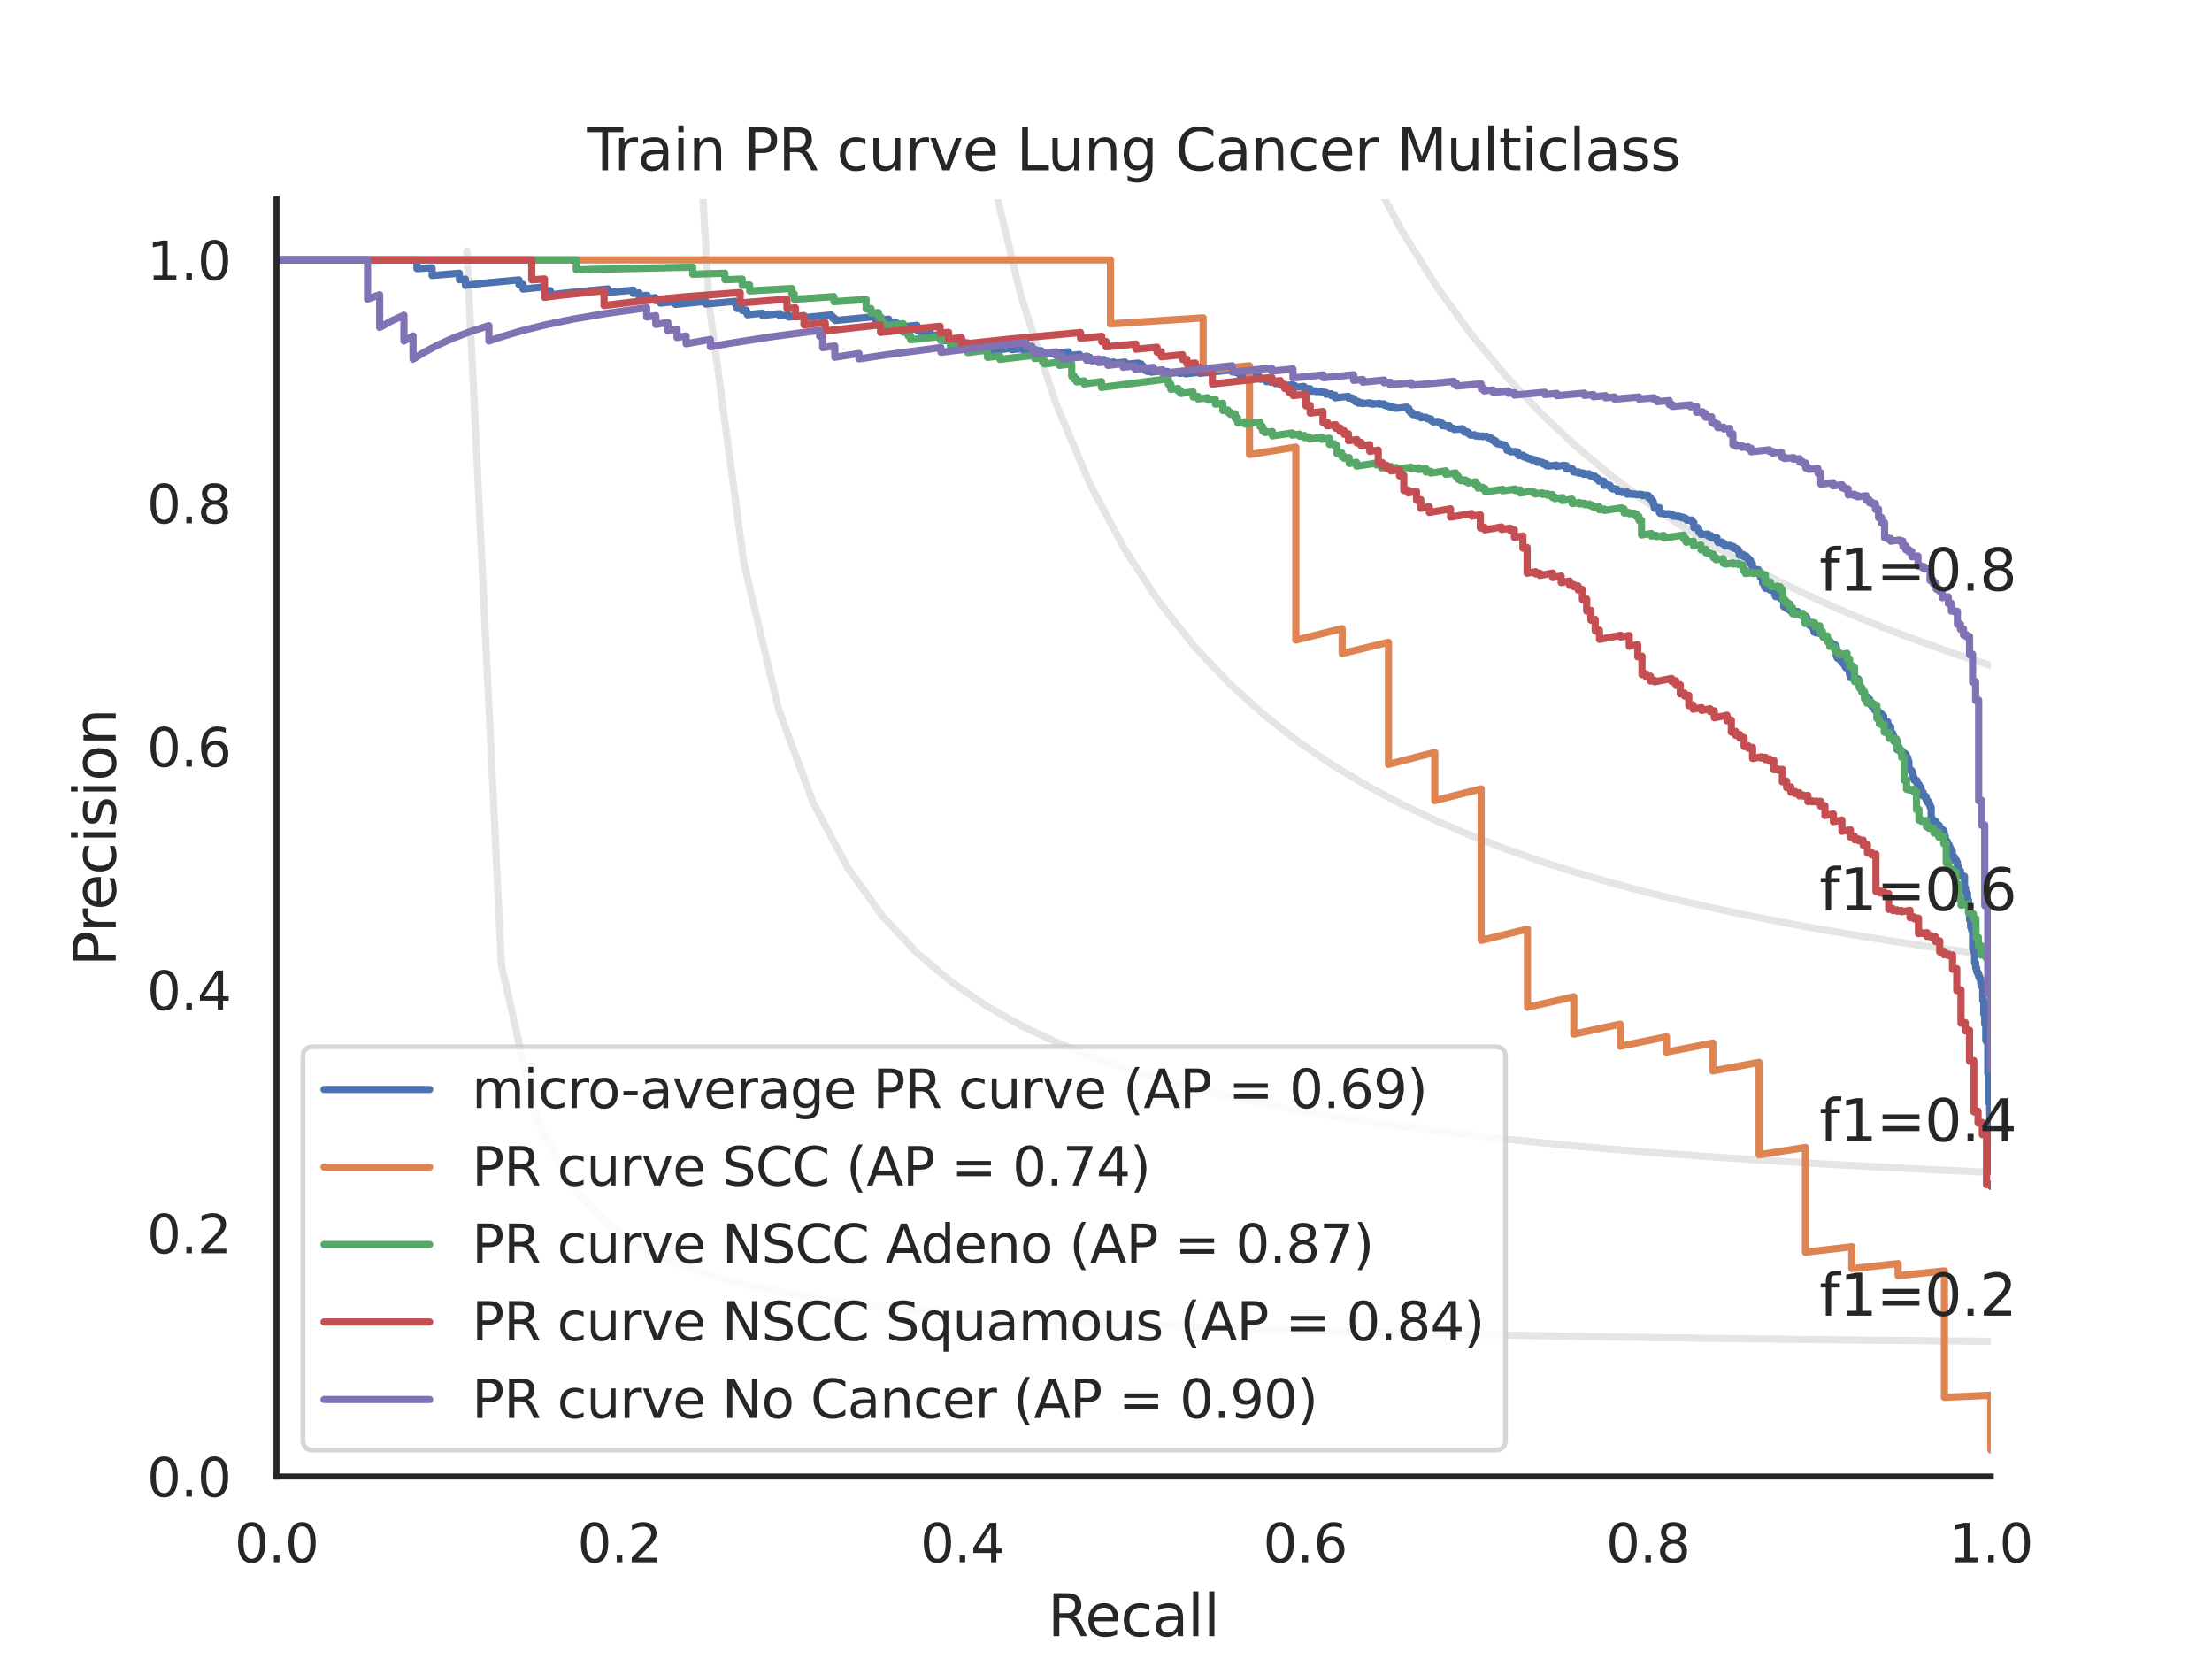 <?xml version="1.0" encoding="utf-8" standalone="no"?>
<!DOCTYPE svg PUBLIC "-//W3C//DTD SVG 1.1//EN"
  "http://www.w3.org/Graphics/SVG/1.1/DTD/svg11.dtd">
<svg xmlns:xlink="http://www.w3.org/1999/xlink" width="460.8pt" height="345.6pt" viewBox="0 0 460.8 345.6" xmlns="http://www.w3.org/2000/svg" version="1.1">
 <defs>
  <style type="text/css">*{stroke-linejoin: round; stroke-linecap: butt}</style>
 </defs>
 <g id="figure_1">
  <g id="patch_1">
   <path d="M 0 345.6 
L 460.8 345.6 
L 460.8 0 
L 0 0 
z
" style="fill: #ffffff"/>
  </g>
  <g id="axes_1">
   <g id="patch_2">
    <path d="M 57.6 307.584 
L 414.72 307.584 
L 414.72 41.472 
L 57.6 41.472 
z
" style="fill: #ffffff"/>
   </g>
   <g id="matplotlib.axis_1">
    <g id="xtick_1">
     <g id="text_1">
      <!-- 0.0 -->
      <g style="fill: #262626" transform="translate(48.853 325.442) scale(0.11 -0.11)">
       <defs>
        <path id="DejaVuSans-30" d="M 2034 4250 
Q 1547 4250 1301 3770 
Q 1056 3291 1056 2328 
Q 1056 1369 1301 889 
Q 1547 409 2034 409 
Q 2525 409 2770 889 
Q 3016 1369 3016 2328 
Q 3016 3291 2770 3770 
Q 2525 4250 2034 4250 
z
M 2034 4750 
Q 2819 4750 3233 4129 
Q 3647 3509 3647 2328 
Q 3647 1150 3233 529 
Q 2819 -91 2034 -91 
Q 1250 -91 836 529 
Q 422 1150 422 2328 
Q 422 3509 836 4129 
Q 1250 4750 2034 4750 
z
" transform="scale(0.016)"/>
        <path id="DejaVuSans-2e" d="M 684 794 
L 1344 794 
L 1344 0 
L 684 0 
L 684 794 
z
" transform="scale(0.016)"/>
       </defs>
       <use xlink:href="#DejaVuSans-30"/>
       <use xlink:href="#DejaVuSans-2e" x="63.623"/>
       <use xlink:href="#DejaVuSans-30" x="95.41"/>
      </g>
     </g>
    </g>
    <g id="xtick_2">
     <g id="text_2">
      <!-- 0.2 -->
      <g style="fill: #262626" transform="translate(120.277 325.442) scale(0.11 -0.11)">
       <defs>
        <path id="DejaVuSans-32" d="M 1228 531 
L 3431 531 
L 3431 0 
L 469 0 
L 469 531 
Q 828 903 1448 1529 
Q 2069 2156 2228 2338 
Q 2531 2678 2651 2914 
Q 2772 3150 2772 3378 
Q 2772 3750 2511 3984 
Q 2250 4219 1831 4219 
Q 1534 4219 1204 4116 
Q 875 4013 500 3803 
L 500 4441 
Q 881 4594 1212 4672 
Q 1544 4750 1819 4750 
Q 2544 4750 2975 4387 
Q 3406 4025 3406 3419 
Q 3406 3131 3298 2873 
Q 3191 2616 2906 2266 
Q 2828 2175 2409 1742 
Q 1991 1309 1228 531 
z
" transform="scale(0.016)"/>
       </defs>
       <use xlink:href="#DejaVuSans-30"/>
       <use xlink:href="#DejaVuSans-2e" x="63.623"/>
       <use xlink:href="#DejaVuSans-32" x="95.41"/>
      </g>
     </g>
    </g>
    <g id="xtick_3">
     <g id="text_3">
      <!-- 0.4 -->
      <g style="fill: #262626" transform="translate(191.701 325.442) scale(0.11 -0.11)">
       <defs>
        <path id="DejaVuSans-34" d="M 2419 4116 
L 825 1625 
L 2419 1625 
L 2419 4116 
z
M 2253 4666 
L 3047 4666 
L 3047 1625 
L 3713 1625 
L 3713 1100 
L 3047 1100 
L 3047 0 
L 2419 0 
L 2419 1100 
L 313 1100 
L 313 1709 
L 2253 4666 
z
" transform="scale(0.016)"/>
       </defs>
       <use xlink:href="#DejaVuSans-30"/>
       <use xlink:href="#DejaVuSans-2e" x="63.623"/>
       <use xlink:href="#DejaVuSans-34" x="95.41"/>
      </g>
     </g>
    </g>
    <g id="xtick_4">
     <g id="text_4">
      <!-- 0.6 -->
      <g style="fill: #262626" transform="translate(263.125 325.442) scale(0.11 -0.11)">
       <defs>
        <path id="DejaVuSans-36" d="M 2113 2584 
Q 1688 2584 1439 2293 
Q 1191 2003 1191 1497 
Q 1191 994 1439 701 
Q 1688 409 2113 409 
Q 2538 409 2786 701 
Q 3034 994 3034 1497 
Q 3034 2003 2786 2293 
Q 2538 2584 2113 2584 
z
M 3366 4563 
L 3366 3988 
Q 3128 4100 2886 4159 
Q 2644 4219 2406 4219 
Q 1781 4219 1451 3797 
Q 1122 3375 1075 2522 
Q 1259 2794 1537 2939 
Q 1816 3084 2150 3084 
Q 2853 3084 3261 2657 
Q 3669 2231 3669 1497 
Q 3669 778 3244 343 
Q 2819 -91 2113 -91 
Q 1303 -91 875 529 
Q 447 1150 447 2328 
Q 447 3434 972 4092 
Q 1497 4750 2381 4750 
Q 2619 4750 2861 4703 
Q 3103 4656 3366 4563 
z
" transform="scale(0.016)"/>
       </defs>
       <use xlink:href="#DejaVuSans-30"/>
       <use xlink:href="#DejaVuSans-2e" x="63.623"/>
       <use xlink:href="#DejaVuSans-36" x="95.41"/>
      </g>
     </g>
    </g>
    <g id="xtick_5">
     <g id="text_5">
      <!-- 0.8 -->
      <g style="fill: #262626" transform="translate(334.549 325.442) scale(0.11 -0.11)">
       <defs>
        <path id="DejaVuSans-38" d="M 2034 2216 
Q 1584 2216 1326 1975 
Q 1069 1734 1069 1313 
Q 1069 891 1326 650 
Q 1584 409 2034 409 
Q 2484 409 2743 651 
Q 3003 894 3003 1313 
Q 3003 1734 2745 1975 
Q 2488 2216 2034 2216 
z
M 1403 2484 
Q 997 2584 770 2862 
Q 544 3141 544 3541 
Q 544 4100 942 4425 
Q 1341 4750 2034 4750 
Q 2731 4750 3128 4425 
Q 3525 4100 3525 3541 
Q 3525 3141 3298 2862 
Q 3072 2584 2669 2484 
Q 3125 2378 3379 2068 
Q 3634 1759 3634 1313 
Q 3634 634 3220 271 
Q 2806 -91 2034 -91 
Q 1263 -91 848 271 
Q 434 634 434 1313 
Q 434 1759 690 2068 
Q 947 2378 1403 2484 
z
M 1172 3481 
Q 1172 3119 1398 2916 
Q 1625 2713 2034 2713 
Q 2441 2713 2670 2916 
Q 2900 3119 2900 3481 
Q 2900 3844 2670 4047 
Q 2441 4250 2034 4250 
Q 1625 4250 1398 4047 
Q 1172 3844 1172 3481 
z
" transform="scale(0.016)"/>
       </defs>
       <use xlink:href="#DejaVuSans-30"/>
       <use xlink:href="#DejaVuSans-2e" x="63.623"/>
       <use xlink:href="#DejaVuSans-38" x="95.41"/>
      </g>
     </g>
    </g>
    <g id="xtick_6">
     <g id="text_6">
      <!-- 1.0 -->
      <g style="fill: #262626" transform="translate(405.973 325.442) scale(0.11 -0.11)">
       <defs>
        <path id="DejaVuSans-31" d="M 794 531 
L 1825 531 
L 1825 4091 
L 703 3866 
L 703 4441 
L 1819 4666 
L 2450 4666 
L 2450 531 
L 3481 531 
L 3481 0 
L 794 0 
L 794 531 
z
" transform="scale(0.016)"/>
       </defs>
       <use xlink:href="#DejaVuSans-31"/>
       <use xlink:href="#DejaVuSans-2e" x="63.623"/>
       <use xlink:href="#DejaVuSans-30" x="95.41"/>
      </g>
     </g>
    </g>
    <g id="text_7">
     <!-- Recall -->
     <g style="fill: #262626" transform="translate(218.259 340.848) scale(0.12 -0.12)">
      <defs>
       <path id="DejaVuSans-52" d="M 2841 2188 
Q 3044 2119 3236 1894 
Q 3428 1669 3622 1275 
L 4263 0 
L 3584 0 
L 2988 1197 
Q 2756 1666 2539 1819 
Q 2322 1972 1947 1972 
L 1259 1972 
L 1259 0 
L 628 0 
L 628 4666 
L 2053 4666 
Q 2853 4666 3247 4331 
Q 3641 3997 3641 3322 
Q 3641 2881 3436 2590 
Q 3231 2300 2841 2188 
z
M 1259 4147 
L 1259 2491 
L 2053 2491 
Q 2509 2491 2742 2702 
Q 2975 2913 2975 3322 
Q 2975 3731 2742 3939 
Q 2509 4147 2053 4147 
L 1259 4147 
z
" transform="scale(0.016)"/>
       <path id="DejaVuSans-65" d="M 3597 1894 
L 3597 1613 
L 953 1613 
Q 991 1019 1311 708 
Q 1631 397 2203 397 
Q 2534 397 2845 478 
Q 3156 559 3463 722 
L 3463 178 
Q 3153 47 2828 -22 
Q 2503 -91 2169 -91 
Q 1331 -91 842 396 
Q 353 884 353 1716 
Q 353 2575 817 3079 
Q 1281 3584 2069 3584 
Q 2775 3584 3186 3129 
Q 3597 2675 3597 1894 
z
M 3022 2063 
Q 3016 2534 2758 2815 
Q 2500 3097 2075 3097 
Q 1594 3097 1305 2825 
Q 1016 2553 972 2059 
L 3022 2063 
z
" transform="scale(0.016)"/>
       <path id="DejaVuSans-63" d="M 3122 3366 
L 3122 2828 
Q 2878 2963 2633 3030 
Q 2388 3097 2138 3097 
Q 1578 3097 1268 2742 
Q 959 2388 959 1747 
Q 959 1106 1268 751 
Q 1578 397 2138 397 
Q 2388 397 2633 464 
Q 2878 531 3122 666 
L 3122 134 
Q 2881 22 2623 -34 
Q 2366 -91 2075 -91 
Q 1284 -91 818 406 
Q 353 903 353 1747 
Q 353 2603 823 3093 
Q 1294 3584 2113 3584 
Q 2378 3584 2631 3529 
Q 2884 3475 3122 3366 
z
" transform="scale(0.016)"/>
       <path id="DejaVuSans-61" d="M 2194 1759 
Q 1497 1759 1228 1600 
Q 959 1441 959 1056 
Q 959 750 1161 570 
Q 1363 391 1709 391 
Q 2188 391 2477 730 
Q 2766 1069 2766 1631 
L 2766 1759 
L 2194 1759 
z
M 3341 1997 
L 3341 0 
L 2766 0 
L 2766 531 
Q 2569 213 2275 61 
Q 1981 -91 1556 -91 
Q 1019 -91 701 211 
Q 384 513 384 1019 
Q 384 1609 779 1909 
Q 1175 2209 1959 2209 
L 2766 2209 
L 2766 2266 
Q 2766 2663 2505 2880 
Q 2244 3097 1772 3097 
Q 1472 3097 1187 3025 
Q 903 2953 641 2809 
L 641 3341 
Q 956 3463 1253 3523 
Q 1550 3584 1831 3584 
Q 2591 3584 2966 3190 
Q 3341 2797 3341 1997 
z
" transform="scale(0.016)"/>
       <path id="DejaVuSans-6c" d="M 603 4863 
L 1178 4863 
L 1178 0 
L 603 0 
L 603 4863 
z
" transform="scale(0.016)"/>
      </defs>
      <use xlink:href="#DejaVuSans-52"/>
      <use xlink:href="#DejaVuSans-65" x="64.982"/>
      <use xlink:href="#DejaVuSans-63" x="126.506"/>
      <use xlink:href="#DejaVuSans-61" x="181.486"/>
      <use xlink:href="#DejaVuSans-6c" x="242.766"/>
      <use xlink:href="#DejaVuSans-6c" x="270.549"/>
     </g>
    </g>
   </g>
   <g id="matplotlib.axis_2">
    <g id="ytick_1">
     <g id="text_8">
      <!-- 0.0 -->
      <g style="fill: #262626" transform="translate(30.607 311.763) scale(0.11 -0.11)">
       <use xlink:href="#DejaVuSans-30"/>
       <use xlink:href="#DejaVuSans-2e" x="63.623"/>
       <use xlink:href="#DejaVuSans-30" x="95.41"/>
      </g>
     </g>
    </g>
    <g id="ytick_2">
     <g id="text_9">
      <!-- 0.2 -->
      <g style="fill: #262626" transform="translate(30.607 261.075) scale(0.11 -0.11)">
       <use xlink:href="#DejaVuSans-30"/>
       <use xlink:href="#DejaVuSans-2e" x="63.623"/>
       <use xlink:href="#DejaVuSans-32" x="95.41"/>
      </g>
     </g>
    </g>
    <g id="ytick_3">
     <g id="text_10">
      <!-- 0.4 -->
      <g style="fill: #262626" transform="translate(30.607 210.387) scale(0.11 -0.11)">
       <use xlink:href="#DejaVuSans-30"/>
       <use xlink:href="#DejaVuSans-2e" x="63.623"/>
       <use xlink:href="#DejaVuSans-34" x="95.41"/>
      </g>
     </g>
    </g>
    <g id="ytick_4">
     <g id="text_11">
      <!-- 0.6 -->
      <g style="fill: #262626" transform="translate(30.607 159.699) scale(0.11 -0.11)">
       <use xlink:href="#DejaVuSans-30"/>
       <use xlink:href="#DejaVuSans-2e" x="63.623"/>
       <use xlink:href="#DejaVuSans-36" x="95.41"/>
      </g>
     </g>
    </g>
    <g id="ytick_5">
     <g id="text_12">
      <!-- 0.8 -->
      <g style="fill: #262626" transform="translate(30.607 109.011) scale(0.11 -0.11)">
       <use xlink:href="#DejaVuSans-30"/>
       <use xlink:href="#DejaVuSans-2e" x="63.623"/>
       <use xlink:href="#DejaVuSans-38" x="95.41"/>
      </g>
     </g>
    </g>
    <g id="ytick_6">
     <g id="text_13">
      <!-- 1.0 -->
      <g style="fill: #262626" transform="translate(30.607 58.323) scale(0.11 -0.11)">
       <use xlink:href="#DejaVuSans-31"/>
       <use xlink:href="#DejaVuSans-2e" x="63.623"/>
       <use xlink:href="#DejaVuSans-30" x="95.41"/>
      </g>
     </g>
    </g>
    <g id="text_14">
     <!-- Precision -->
     <g style="fill: #262626" transform="translate(24.111 201.296) rotate(-90) scale(0.12 -0.12)">
      <defs>
       <path id="DejaVuSans-50" d="M 1259 4147 
L 1259 2394 
L 2053 2394 
Q 2494 2394 2734 2622 
Q 2975 2850 2975 3272 
Q 2975 3691 2734 3919 
Q 2494 4147 2053 4147 
L 1259 4147 
z
M 628 4666 
L 2053 4666 
Q 2838 4666 3239 4311 
Q 3641 3956 3641 3272 
Q 3641 2581 3239 2228 
Q 2838 1875 2053 1875 
L 1259 1875 
L 1259 0 
L 628 0 
L 628 4666 
z
" transform="scale(0.016)"/>
       <path id="DejaVuSans-72" d="M 2631 2963 
Q 2534 3019 2420 3045 
Q 2306 3072 2169 3072 
Q 1681 3072 1420 2755 
Q 1159 2438 1159 1844 
L 1159 0 
L 581 0 
L 581 3500 
L 1159 3500 
L 1159 2956 
Q 1341 3275 1631 3429 
Q 1922 3584 2338 3584 
Q 2397 3584 2469 3576 
Q 2541 3569 2628 3553 
L 2631 2963 
z
" transform="scale(0.016)"/>
       <path id="DejaVuSans-69" d="M 603 3500 
L 1178 3500 
L 1178 0 
L 603 0 
L 603 3500 
z
M 603 4863 
L 1178 4863 
L 1178 4134 
L 603 4134 
L 603 4863 
z
" transform="scale(0.016)"/>
       <path id="DejaVuSans-73" d="M 2834 3397 
L 2834 2853 
Q 2591 2978 2328 3040 
Q 2066 3103 1784 3103 
Q 1356 3103 1142 2972 
Q 928 2841 928 2578 
Q 928 2378 1081 2264 
Q 1234 2150 1697 2047 
L 1894 2003 
Q 2506 1872 2764 1633 
Q 3022 1394 3022 966 
Q 3022 478 2636 193 
Q 2250 -91 1575 -91 
Q 1294 -91 989 -36 
Q 684 19 347 128 
L 347 722 
Q 666 556 975 473 
Q 1284 391 1588 391 
Q 1994 391 2212 530 
Q 2431 669 2431 922 
Q 2431 1156 2273 1281 
Q 2116 1406 1581 1522 
L 1381 1569 
Q 847 1681 609 1914 
Q 372 2147 372 2553 
Q 372 3047 722 3315 
Q 1072 3584 1716 3584 
Q 2034 3584 2315 3537 
Q 2597 3491 2834 3397 
z
" transform="scale(0.016)"/>
       <path id="DejaVuSans-6f" d="M 1959 3097 
Q 1497 3097 1228 2736 
Q 959 2375 959 1747 
Q 959 1119 1226 758 
Q 1494 397 1959 397 
Q 2419 397 2687 759 
Q 2956 1122 2956 1747 
Q 2956 2369 2687 2733 
Q 2419 3097 1959 3097 
z
M 1959 3584 
Q 2709 3584 3137 3096 
Q 3566 2609 3566 1747 
Q 3566 888 3137 398 
Q 2709 -91 1959 -91 
Q 1206 -91 779 398 
Q 353 888 353 1747 
Q 353 2609 779 3096 
Q 1206 3584 1959 3584 
z
" transform="scale(0.016)"/>
       <path id="DejaVuSans-6e" d="M 3513 2113 
L 3513 0 
L 2938 0 
L 2938 2094 
Q 2938 2591 2744 2837 
Q 2550 3084 2163 3084 
Q 1697 3084 1428 2787 
Q 1159 2491 1159 1978 
L 1159 0 
L 581 0 
L 581 3500 
L 1159 3500 
L 1159 2956 
Q 1366 3272 1645 3428 
Q 1925 3584 2291 3584 
Q 2894 3584 3203 3211 
Q 3513 2838 3513 2113 
z
" transform="scale(0.016)"/>
      </defs>
      <use xlink:href="#DejaVuSans-50"/>
      <use xlink:href="#DejaVuSans-72" x="58.553"/>
      <use xlink:href="#DejaVuSans-65" x="97.416"/>
      <use xlink:href="#DejaVuSans-63" x="158.939"/>
      <use xlink:href="#DejaVuSans-69" x="213.92"/>
      <use xlink:href="#DejaVuSans-73" x="241.703"/>
      <use xlink:href="#DejaVuSans-69" x="293.803"/>
      <use xlink:href="#DejaVuSans-6f" x="321.586"/>
      <use xlink:href="#DejaVuSans-6e" x="382.768"/>
     </g>
    </g>
   </g>
   <g id="line2d_1">
    <path d="M 97.248 52.267 
L 104.463 201.073 
L 111.678 232.96 
L 118.893 246.859 
L 126.109 254.643 
L 133.324 259.62 
L 140.539 263.076 
L 147.755 265.615 
L 154.97 267.561 
L 162.185 269.099 
L 169.4 270.345 
L 176.616 271.375 
L 183.831 272.241 
L 191.046 272.979 
L 198.262 273.616 
L 205.477 274.171 
L 212.692 274.658 
L 219.907 275.091 
L 227.123 275.476 
L 234.338 275.822 
L 241.553 276.135 
L 248.769 276.418 
L 255.984 276.676 
L 263.199 276.912 
L 270.414 277.129 
L 277.63 277.33 
L 284.845 277.515 
L 292.06 277.686 
L 299.275 277.846 
L 306.491 277.994 
L 313.706 278.133 
L 320.921 278.264 
L 328.137 278.386 
L 335.352 278.501 
L 342.567 278.609 
L 349.782 278.711 
L 356.998 278.808 
L 364.213 278.899 
L 371.428 278.986 
L 378.644 279.068 
L 385.859 279.146 
L 393.074 279.221 
L 400.289 279.292 
L 407.505 279.359 
L 414.72 279.424 
" clip-path="url(#p1d1b089b6b)" style="fill: none; stroke: #808080; stroke-opacity: 0.2; stroke-width: 1.5; stroke-linecap: round"/>
   </g>
   <g id="line2d_2">
    <path d="M 143.905 -1 
L 147.755 63.611 
L 154.97 117.362 
L 162.185 147.722 
L 169.4 167.231 
L 176.616 180.825 
L 183.831 190.84 
L 191.046 198.524 
L 198.262 204.607 
L 205.477 209.542 
L 212.692 213.626 
L 219.907 217.061 
L 227.123 219.991 
L 234.338 222.519 
L 241.553 224.724 
L 248.769 226.662 
L 255.984 228.38 
L 263.199 229.914 
L 270.414 231.291 
L 277.63 232.534 
L 284.845 233.662 
L 292.06 234.69 
L 299.275 235.631 
L 306.491 236.496 
L 313.706 237.293 
L 320.921 238.03 
L 328.137 238.714 
L 335.352 239.349 
L 342.567 239.942 
L 349.782 240.496 
L 356.998 241.015 
L 364.213 241.503 
L 371.428 241.961 
L 378.644 242.393 
L 385.859 242.8 
L 393.074 243.185 
L 400.289 243.55 
L 407.505 243.896 
L 414.72 244.224 
" clip-path="url(#p1d1b089b6b)" style="fill: none; stroke: #808080; stroke-opacity: 0.2; stroke-width: 1.5; stroke-linecap: round"/>
   </g>
   <g id="line2d_3">
    <path d="M 200.009 -1 
L 205.477 31.611 
L 212.692 61.693 
L 219.907 83.907 
L 227.123 100.983 
L 234.338 114.518 
L 241.553 125.511 
L 248.769 134.616 
L 255.984 142.281 
L 263.199 148.823 
L 270.414 154.471 
L 277.63 159.398 
L 284.845 163.732 
L 292.06 167.575 
L 299.275 171.006 
L 306.491 174.088 
L 313.706 176.871 
L 320.921 179.398 
L 328.137 181.701 
L 335.352 183.809 
L 342.567 185.746 
L 349.782 187.532 
L 356.998 189.184 
L 364.213 190.716 
L 371.428 192.142 
L 378.644 193.471 
L 385.859 194.714 
L 393.074 195.878 
L 400.289 196.971 
L 407.505 197.998 
L 414.72 198.967 
" clip-path="url(#p1d1b089b6b)" style="fill: none; stroke: #808080; stroke-opacity: 0.2; stroke-width: 1.5; stroke-linecap: round"/>
   </g>
   <g id="line2d_4">
    <path d="M 270.344 -1 
L 270.414 -0.768 
L 277.63 18.581 
L 284.845 34.622 
L 292.06 48.136 
L 299.275 59.676 
L 306.491 69.647 
L 313.706 78.346 
L 320.921 86.004 
L 328.137 92.796 
L 335.352 98.862 
L 342.567 104.312 
L 349.782 109.235 
L 356.998 113.705 
L 364.213 117.78 
L 371.428 121.512 
L 378.644 124.941 
L 385.859 128.104 
L 393.074 131.029 
L 400.289 133.744 
L 407.505 136.269 
L 414.72 138.624 
" clip-path="url(#p1d1b089b6b)" style="fill: none; stroke: #808080; stroke-opacity: 0.2; stroke-width: 1.5; stroke-linecap: round"/>
   </g>
   <g id="line2d_5">
    <path d="M 414.72 243.962 
L 414.72 235.093 
L 414.51 235.124 
L 414.51 235.014 
L 414.51 229.744 
L 414.299 229.775 
L 414.299 229.677 
L 414.299 223.583 
L 414.089 223.616 
L 414.089 223.518 
L 414.089 217.085 
L 413.878 217.119 
L 413.878 217.024 
L 413.878 216.736 
L 413.668 216.771 
L 413.668 216.674 
L 413.668 213.4 
L 413.457 213.435 
L 413.457 213.331 
L 413.457 211.212 
L 413.247 211.247 
L 413.247 211.139 
L 413.247 208.345 
L 413.036 208.381 
L 413.036 208.289 
L 413.036 205.446 
L 412.826 205.482 
L 412.826 205.385 
L 412.826 204.869 
L 412.616 204.905 
L 412.616 204.807 
L 412.616 203.91 
L 412.405 203.946 
L 412.405 203.845 
L 412.405 203.441 
L 412.195 203.477 
L 412.195 203.376 
L 412.195 202.787 
L 411.984 202.824 
L 411.984 202.721 
L 411.984 202.411 
L 411.774 202.447 
L 411.774 202.344 
L 411.774 201.638 
L 411.563 201.674 
L 411.563 201.569 
L 411.563 200.584 
L 411.353 200.621 
L 411.353 200.514 
L 411.353 198.205 
L 411.142 198.242 
L 411.142 198.129 
L 411.142 197.478 
L 410.932 197.515 
L 410.932 197.43 
L 410.932 193.777 
L 410.722 193.814 
L 410.722 193.723 
L 410.722 193.079 
L 410.511 193.116 
L 410.511 193.024 
L 410.511 191.617 
L 410.301 191.655 
L 410.301 191.56 
L 410.301 189.166 
L 410.09 189.204 
L 410.09 189.105 
L 410.09 187.462 
L 409.88 187.499 
L 409.88 187.397 
L 409.88 186.159 
L 409.669 186.197 
L 409.669 186.093 
L 409.669 185.883 
L 409.459 185.921 
L 409.459 185.816 
L 409.459 184.935 
L 409.249 184.973 
L 409.249 184.866 
L 409.249 182.548 
L 409.038 182.586 
L 409.038 182.475 
L 409.038 182.438 
L 408.407 182.515 
L 408.407 182.44 
L 408.407 181.394 
L 408.196 181.432 
L 408.196 181.356 
L 408.196 181.168 
L 407.986 181.206 
L 407.986 181.13 
L 407.986 180.559 
L 407.775 180.597 
L 407.775 180.52 
L 407.775 179.673 
L 407.565 179.711 
L 407.565 179.633 
L 407.565 179.165 
L 407.144 179.241 
L 407.144 179.163 
L 407.144 178.533 
L 406.934 178.571 
L 406.934 178.492 
L 406.934 178.453 
L 406.723 178.491 
L 406.723 178.411 
L 406.723 177.331 
L 406.513 177.369 
L 406.513 177.288 
L 406.513 176.964 
L 406.302 177.003 
L 406.302 176.921 
L 406.302 176.636 
L 406.092 176.674 
L 406.092 176.593 
L 406.092 176.059 
L 405.881 176.097 
L 405.881 176.015 
L 405.881 175.932 
L 405.671 175.97 
L 405.671 175.888 
L 405.671 175.264 
L 405.25 175.257 
L 405.25 174.203 
L 405.04 174.241 
L 405.04 174.156 
L 405.04 173.343 
L 404.829 173.381 
L 404.829 173.295 
L 404.829 172.906 
L 404.408 172.939 
L 404.408 172.895 
L 404.408 172.547 
L 403.987 172.58 
L 403.987 172.536 
L 403.987 171.921 
L 403.777 171.96 
L 403.777 171.871 
L 403.777 171.827 
L 403.567 171.866 
L 403.567 171.777 
L 403.567 171.6 
L 403.356 171.638 
L 403.356 171.549 
L 403.356 171.148 
L 402.935 171.18 
L 402.935 171.135 
L 402.935 170.956 
L 402.725 170.995 
L 402.725 170.905 
L 402.725 170.815 
L 402.514 170.853 
L 402.514 170.763 
L 402.514 170.447 
L 402.304 170.485 
L 402.304 170.395 
L 402.304 168.183 
L 402.093 168.222 
L 402.093 168.128 
L 402.093 167.611 
L 401.883 167.649 
L 401.883 167.554 
L 401.883 167.08 
L 401.462 167.109 
L 401.462 167.061 
L 401.462 166.583 
L 401.252 166.621 
L 401.252 166.525 
L 401.252 165.946 
L 401.041 165.984 
L 401.041 165.887 
L 401.041 165.79 
L 400.62 165.866 
L 400.62 165.769 
L 400.62 165.035 
L 400.41 165.073 
L 400.41 164.975 
L 400.41 164.827 
L 400.2 164.865 
L 400.2 164.766 
L 400.2 164.071 
L 399.989 164.109 
L 399.989 164.009 
L 399.989 163.909 
L 399.779 163.947 
L 399.779 163.847 
L 399.779 163.395 
L 399.568 163.433 
L 399.568 163.332 
L 399.568 163.281 
L 399.358 163.32 
L 399.358 163.218 
L 399.358 162.608 
L 398.937 162.685 
L 398.937 162.582 
L 398.937 162.48 
L 398.726 162.518 
L 398.726 162.416 
L 398.726 161.901 
L 398.516 161.939 
L 398.516 161.836 
L 398.516 161.056 
L 398.306 161.094 
L 398.306 160.989 
L 398.306 160.569 
L 398.095 160.607 
L 398.095 160.502 
L 398.095 160.396 
L 397.674 160.419 
L 397.674 160.367 
L 397.674 158.653 
L 397.464 158.691 
L 397.464 158.583 
L 397.464 157.875 
L 397.253 157.913 
L 397.253 157.803 
L 397.253 157.583 
L 397.043 157.621 
L 397.043 157.511 
L 397.043 157.124 
L 396.832 157.162 
L 396.832 157.051 
L 396.832 156.94 
L 396.412 157.016 
L 396.412 156.905 
L 396.412 156.571 
L 396.201 156.608 
L 396.201 156.497 
L 396.201 156.441 
L 395.78 156.516 
L 395.78 156.404 
L 395.78 156.348 
L 395.57 156.386 
L 395.57 156.274 
L 395.57 156.105 
L 395.149 156.124 
L 395.149 156.068 
L 395.149 154.297 
L 394.518 154.41 
L 394.518 154.352 
L 394.518 153.362 
L 394.307 153.4 
L 394.307 153.341 
L 394.307 152.752 
L 394.097 152.79 
L 394.097 152.731 
L 394.097 152.553 
L 393.886 152.591 
L 393.886 152.532 
L 393.886 151.395 
L 393.676 151.433 
L 393.676 151.373 
L 393.676 151.252 
L 393.465 151.289 
L 393.465 151.229 
L 393.465 151.048 
L 393.255 151.085 
L 393.255 151.024 
L 393.255 150.355 
L 392.834 150.368 
L 392.834 150.246 
L 392.624 150.283 
L 392.624 150.222 
L 392.624 150.099 
L 392.413 150.137 
L 392.413 150.075 
L 392.413 149.209 
L 391.992 149.284 
L 391.992 149.221 
L 391.992 148.722 
L 391.782 148.759 
L 391.782 148.696 
L 391.782 148.571 
L 391.571 148.608 
L 391.571 148.545 
L 391.571 148.482 
L 391.361 148.52 
L 391.361 148.457 
L 391.361 148.394 
L 391.151 148.431 
L 391.151 148.368 
L 391.151 147.925 
L 390.94 147.962 
L 390.94 147.899 
L 390.94 147.835 
L 390.519 147.91 
L 390.519 147.846 
L 390.519 147.207 
L 390.098 147.217 
L 390.098 147.089 
L 389.888 147.126 
L 389.888 147.062 
L 389.888 146.804 
L 389.677 146.841 
L 389.677 146.776 
L 389.677 146.582 
L 389.467 146.619 
L 389.467 146.555 
L 389.467 145.641 
L 389.257 145.678 
L 389.257 145.613 
L 389.257 145.481 
L 389.046 145.518 
L 389.046 145.452 
L 389.046 145.189 
L 388.836 145.226 
L 388.836 145.16 
L 388.836 145.093 
L 388.625 145.13 
L 388.625 145.064 
L 388.625 144.998 
L 388.415 145.035 
L 388.415 144.969 
L 388.415 144.168 
L 388.204 144.205 
L 388.204 143.937 
L 387.783 143.943 
L 387.783 143.199 
L 387.573 143.236 
L 387.573 143.168 
L 387.573 143.1 
L 387.363 143.137 
L 387.363 143.068 
L 387.363 142.727 
L 387.152 142.764 
L 387.152 142.695 
L 387.152 141.453 
L 386.942 141.49 
L 386.942 141.42 
L 386.942 141.35 
L 386.521 141.354 
L 386.521 141.144 
L 385.889 141.184 
L 385.889 141.114 
L 385.469 141.187 
L 385.469 141.117 
L 385.469 140.342 
L 385.258 140.378 
L 385.258 140.307 
L 385.258 139.38 
L 384.837 139.381 
L 384.837 139.021 
L 384.416 139.022 
L 384.416 138.515 
L 384.206 138.551 
L 384.206 138.479 
L 384.206 138.114 
L 383.785 138.114 
L 383.785 137.6 
L 383.364 137.599 
L 383.364 137.082 
L 382.733 137.116 
L 382.733 136.595 
L 382.522 136.631 
L 382.522 136.556 
L 382.522 134.59 
L 382.312 134.626 
L 382.312 134.55 
L 382.312 134.32 
L 381.681 134.426 
L 381.681 134.349 
L 381.681 134.041 
L 381.47 134.077 
L 381.47 134 
L 381.47 133.845 
L 381.049 133.916 
L 381.049 133.839 
L 381.049 133.761 
L 380.839 133.797 
L 380.839 133.719 
L 380.839 133.252 
L 380.628 133.287 
L 380.628 133.209 
L 380.628 132.66 
L 379.787 132.723 
L 379.787 132.249 
L 379.576 132.284 
L 379.576 132.205 
L 379.576 132.046 
L 379.155 132.037 
L 379.155 131.798 
L 378.314 131.859 
L 378.314 131.619 
L 377.893 131.69 
L 377.893 131.61 
L 377.893 130.884 
L 377.682 130.919 
L 377.682 130.838 
L 377.682 130.514 
L 377.472 130.549 
L 377.472 130.467 
L 377.472 130.386 
L 377.051 130.374 
L 377.051 130.129 
L 376.84 130.164 
L 376.84 130.082 
L 376.84 129.507 
L 376.42 129.494 
L 376.42 128.664 
L 376.209 128.699 
L 376.209 128.616 
L 376.209 128.365 
L 375.788 128.35 
L 375.788 128.267 
L 375.367 128.336 
L 375.367 128.252 
L 375.367 128.168 
L 375.157 128.203 
L 375.157 128.119 
L 375.157 128.034 
L 374.946 128.069 
L 374.946 127.985 
L 374.946 127.9 
L 374.736 127.935 
L 374.736 127.85 
L 374.736 127.766 
L 374.526 127.8 
L 374.526 127.716 
L 374.526 127.376 
L 373.894 127.395 
L 373.894 127.309 
L 373.052 127.363 
L 373.052 127.106 
L 372.842 127.141 
L 372.842 127.055 
L 372.842 126.969 
L 372.632 127.003 
L 372.632 126.917 
L 372.632 126.745 
L 372.211 126.815 
L 372.211 126.728 
L 372.211 126.555 
L 372 126.59 
L 372 126.503 
L 372 126.33 
L 371.579 126.399 
L 371.579 126.312 
L 371.579 125 
L 371.369 125.034 
L 371.369 124.946 
L 371.369 124.857 
L 371.159 124.891 
L 371.159 124.803 
L 371.159 124.714 
L 370.948 124.749 
L 370.948 124.66 
L 370.948 124.483 
L 370.738 124.517 
L 370.738 124.428 
L 370.738 124.25 
L 369.896 124.297 
L 369.896 123.849 
L 369.685 123.883 
L 369.685 123.794 
L 369.685 123.162 
L 369.475 123.196 
L 369.475 123.106 
L 369.475 123.015 
L 369.265 123.049 
L 369.265 122.958 
L 369.265 122.867 
L 368.633 122.878 
L 368.633 122.513 
L 367.791 122.556 
L 367.791 122.281 
L 367.581 122.315 
L 367.581 122.223 
L 367.581 121.391 
L 367.16 121.458 
L 367.16 121.365 
L 367.16 120.43 
L 366.95 120.464 
L 366.95 120.37 
L 366.95 120.275 
L 366.739 120.309 
L 366.739 120.214 
L 366.739 119.457 
L 366.318 119.523 
L 366.318 119.428 
L 366.318 118.663 
L 365.687 118.665 
L 365.687 118.569 
L 365.266 118.538 
L 365.266 118.345 
L 365.056 118.378 
L 365.056 118.281 
L 365.056 117.406 
L 364.635 117.471 
L 364.635 117.374 
L 364.635 116.686 
L 364.214 116.652 
L 364.214 116.256 
L 363.793 116.222 
L 363.793 115.824 
L 363.162 115.92 
L 363.162 115.82 
L 363.162 115.52 
L 362.32 115.648 
L 362.32 115.548 
L 362.32 114.842 
L 362.11 114.874 
L 362.11 114.772 
L 362.11 114.468 
L 361.689 114.43 
L 361.689 114.226 
L 361.057 114.219 
L 361.057 113.809 
L 360.426 113.904 
L 360.426 113.801 
L 360.426 113.595 
L 359.374 113.753 
L 359.374 113.65 
L 359.374 113.546 
L 359.163 113.578 
L 359.163 113.474 
L 359.163 113.162 
L 358.742 113.226 
L 358.742 113.121 
L 358.742 112.913 
L 357.901 113.039 
L 357.901 112.934 
L 357.901 112.62 
L 357.69 112.651 
L 357.69 112.546 
L 357.69 112.018 
L 356.638 112.069 
L 356.638 111.963 
L 356.428 111.994 
L 356.428 111.888 
L 356.428 111.568 
L 355.796 111.662 
L 355.796 111.555 
L 355.796 111.234 
L 354.323 111.345 
L 354.323 111.022 
L 354.113 111.053 
L 354.113 110.945 
L 354.113 110.836 
L 353.902 110.868 
L 353.902 110.759 
L 353.902 110.215 
L 353.692 110.246 
L 353.692 110.137 
L 353.692 109.918 
L 352.85 109.932 
L 352.85 108.827 
L 352.64 108.858 
L 352.64 108.746 
L 352.64 108.635 
L 352.429 108.666 
L 352.429 108.554 
L 352.429 108.331 
L 351.377 108.371 
L 351.377 108.146 
L 351.167 108.177 
L 351.167 107.952 
L 350.956 107.982 
L 350.956 107.869 
L 350.535 107.93 
L 350.535 107.704 
L 350.114 107.765 
L 350.114 107.651 
L 349.693 107.712 
L 349.693 107.485 
L 349.062 107.576 
L 349.062 107.462 
L 348.431 107.553 
L 348.431 107.21 
L 348.22 107.24 
L 348.22 107.125 
L 347.799 107.186 
L 347.799 107.071 
L 347.589 107.102 
L 347.589 106.986 
L 346.747 107.108 
L 346.747 106.993 
L 346.537 107.023 
L 346.537 106.907 
L 345.905 106.999 
L 345.905 106.767 
L 345.695 106.797 
L 345.695 105.746 
L 344.643 105.897 
L 344.643 105.07 
L 344.432 105.099 
L 344.432 104.504 
L 344.222 104.534 
L 344.222 104.175 
L 344.012 104.204 
L 344.012 103.964 
L 343.801 103.994 
L 343.801 103.632 
L 343.38 103.691 
L 343.38 103.207 
L 342.959 103.265 
L 342.959 103.143 
L 342.118 103.26 
L 342.118 103.016 
L 341.697 103.075 
L 341.697 102.952 
L 340.855 103.069 
L 340.855 102.947 
L 340.434 103.005 
L 340.434 102.882 
L 339.803 102.97 
L 339.803 102.847 
L 338.961 102.965 
L 338.961 102.469 
L 337.909 102.616 
L 337.909 102.492 
L 337.698 102.521 
L 337.698 102.396 
L 337.067 102.484 
L 337.067 102.109 
L 336.856 102.138 
L 336.856 101.887 
L 336.436 101.945 
L 336.436 101.819 
L 336.015 101.878 
L 336.015 101.752 
L 335.804 101.781 
L 335.804 101.654 
L 335.594 101.683 
L 335.594 101.43 
L 335.383 101.459 
L 335.383 101.077 
L 334.962 101.135 
L 334.962 101.008 
L 334.121 101.124 
L 334.121 100.224 
L 333.7 100.281 
L 333.7 100.152 
L 333.069 100.238 
L 333.069 99.849 
L 332.858 99.878 
L 332.858 99.617 
L 332.437 99.674 
L 332.437 99.413 
L 332.227 99.441 
L 332.227 99.179 
L 331.595 99.264 
L 331.595 99.132 
L 331.385 99.161 
L 331.385 98.897 
L 330.964 98.954 
L 330.964 98.689 
L 329.912 98.831 
L 329.912 98.565 
L 329.491 98.621 
L 329.491 98.488 
L 328.86 98.573 
L 328.86 98.305 
L 328.228 98.39 
L 328.228 98.256 
L 327.807 98.313 
L 327.807 98.043 
L 327.597 98.071 
L 327.597 97.666 
L 327.387 97.694 
L 327.387 97.558 
L 326.334 97.699 
L 326.334 97.016 
L 325.913 97.072 
L 325.913 96.935 
L 324.23 97.159 
L 324.23 96.883 
L 322.546 97.108 
L 322.546 96.97 
L 322.126 97.026 
L 322.126 96.608 
L 321.494 96.692 
L 321.494 96.412 
L 321.284 96.44 
L 321.284 96.3 
L 320.863 96.356 
L 320.863 96.215 
L 320.232 96.299 
L 320.232 96.017 
L 320.021 96.045 
L 320.021 95.903 
L 319.811 95.931 
L 319.811 95.789 
L 319.179 95.873 
L 319.179 95.588 
L 318.758 95.644 
L 318.758 95.501 
L 318.338 95.557 
L 318.338 95.414 
L 318.127 95.442 
L 318.127 95.298 
L 317.917 95.326 
L 317.917 95.182 
L 317.496 95.238 
L 317.496 95.094 
L 317.285 95.121 
L 317.285 94.832 
L 316.444 94.943 
L 316.444 94.798 
L 316.233 94.826 
L 316.233 94.243 
L 316.023 94.271 
L 316.023 94.124 
L 315.602 94.179 
L 315.602 94.032 
L 314.76 94.142 
L 314.76 93.995 
L 314.55 94.023 
L 314.55 93.875 
L 314.339 93.903 
L 314.339 93.755 
L 313.918 93.81 
L 313.918 93.216 
L 313.708 93.243 
L 313.708 92.945 
L 313.497 92.972 
L 313.497 92.673 
L 313.077 92.726 
L 313.077 92.576 
L 312.656 92.63 
L 312.656 92.479 
L 312.235 92.533 
L 312.235 92.382 
L 311.814 92.436 
L 311.814 92.285 
L 311.603 92.312 
L 311.603 91.856 
L 311.183 91.909 
L 311.183 91.604 
L 310.762 91.657 
L 310.762 91.504 
L 310.551 91.531 
L 310.551 91.224 
L 310.341 91.25 
L 310.341 91.096 
L 309.92 91.149 
L 309.92 90.995 
L 309.709 91.021 
L 309.709 90.867 
L 308.868 90.972 
L 308.868 90.817 
L 308.026 90.922 
L 308.026 90.766 
L 307.395 90.845 
L 307.395 90.689 
L 307.184 90.715 
L 307.184 90.559 
L 306.342 90.664 
L 306.342 90.507 
L 306.132 90.534 
L 306.132 90.376 
L 305.922 90.402 
L 305.922 90.086 
L 305.711 90.113 
L 305.711 89.954 
L 305.08 90.033 
L 305.08 89.715 
L 304.869 89.741 
L 304.869 89.581 
L 304.659 89.607 
L 304.659 89.287 
L 302.975 89.495 
L 302.975 89.334 
L 302.765 89.36 
L 302.765 89.198 
L 302.344 89.25 
L 302.344 89.088 
L 301.923 89.14 
L 301.923 88.653 
L 301.081 88.756 
L 301.081 88.592 
L 300.45 88.67 
L 300.45 88.177 
L 300.24 88.202 
L 300.24 88.038 
L 300.029 88.063 
L 300.029 87.898 
L 299.608 87.949 
L 299.608 87.783 
L 298.556 87.91 
L 298.556 87.744 
L 298.346 87.769 
L 298.346 87.603 
L 298.135 87.628 
L 298.135 87.294 
L 297.714 87.344 
L 297.714 87.176 
L 297.293 87.227 
L 297.293 87.058 
L 297.083 87.083 
L 297.083 86.915 
L 296.031 87.041 
L 296.031 86.701 
L 295.399 86.777 
L 295.399 86.436 
L 294.979 86.486 
L 294.979 86.314 
L 294.347 86.389 
L 294.347 86.046 
L 293.926 86.095 
L 293.926 85.75 
L 293.716 85.775 
L 293.716 85.601 
L 293.505 85.626 
L 293.505 85.105 
L 293.085 85.153 
L 293.085 84.804 
L 290.77 85.071 
L 290.77 84.894 
L 290.138 84.968 
L 290.138 84.791 
L 289.717 84.84 
L 289.717 84.662 
L 289.297 84.711 
L 289.297 84.532 
L 288.876 84.581 
L 288.876 84.402 
L 288.455 84.451 
L 288.455 84.272 
L 288.244 84.296 
L 288.244 84.116 
L 287.403 84.213 
L 287.403 84.033 
L 285.93 84.203 
L 285.93 84.021 
L 285.298 84.094 
L 285.298 83.912 
L 283.825 84.083 
L 283.825 83.899 
L 282.983 83.997 
L 282.983 83.628 
L 282.352 83.702 
L 282.352 83.516 
L 282.142 83.541 
L 282.142 83.169 
L 281.931 83.193 
L 281.931 83.006 
L 281.51 83.054 
L 281.51 82.867 
L 280.879 82.939 
L 280.879 82.563 
L 278.143 82.876 
L 278.143 82.304 
L 277.301 82.4 
L 277.301 82.016 
L 276.249 82.135 
L 276.249 81.749 
L 275.618 81.82 
L 275.618 81.625 
L 275.197 81.673 
L 275.197 81.478 
L 274.145 81.596 
L 274.145 81.4 
L 273.093 81.519 
L 273.093 81.125 
L 272.882 81.148 
L 272.882 80.95 
L 272.04 81.044 
L 272.04 80.845 
L 271.619 80.892 
L 271.619 80.493 
L 269.936 80.68 
L 269.936 80.478 
L 269.725 80.502 
L 269.725 80.3 
L 269.305 80.346 
L 269.305 80.144 
L 267.621 80.331 
L 267.621 80.126 
L 266.779 80.22 
L 266.779 80.015 
L 266.569 80.038 
L 266.569 79.832 
L 265.727 79.925 
L 265.727 79.718 
L 265.517 79.742 
L 265.517 79.534 
L 264.675 79.627 
L 264.675 79.418 
L 263.833 79.511 
L 263.833 78.881 
L 262.57 79.019 
L 262.57 78.807 
L 262.36 78.83 
L 262.36 78.405 
L 260.256 78.632 
L 260.256 78.417 
L 259.835 78.463 
L 259.835 78.247 
L 258.993 78.338 
L 258.993 78.121 
L 258.362 78.19 
L 258.362 77.972 
L 258.151 77.994 
L 258.151 77.557 
L 257.52 77.624 
L 257.52 77.404 
L 257.309 77.427 
L 257.309 77.206 
L 256.468 77.295 
L 256.468 77.073 
L 249.944 77.778 
L 249.944 77.55 
L 246.998 77.88 
L 246.998 77.649 
L 245.735 77.792 
L 245.735 77.558 
L 243.42 77.823 
L 243.42 77.587 
L 243.21 77.611 
L 243.21 77.374 
L 242.158 77.494 
L 242.158 77.256 
L 239.843 77.522 
L 239.843 77.281 
L 239.001 77.378 
L 239.001 77.135 
L 238.58 77.184 
L 238.58 76.696 
L 238.37 76.72 
L 238.37 76.475 
L 238.159 76.498 
L 238.159 76.253 
L 237.738 76.3 
L 237.738 75.806 
L 237.107 75.875 
L 237.107 75.627 
L 234.371 75.93 
L 234.371 75.425 
L 232.056 75.684 
L 232.056 75.427 
L 230.794 75.569 
L 230.794 75.311 
L 230.162 75.382 
L 230.162 75.122 
L 229.952 75.146 
L 229.952 74.885 
L 227.427 75.168 
L 227.427 74.904 
L 227.006 74.951 
L 227.006 74.419 
L 226.585 74.466 
L 226.585 74.198 
L 225.112 74.361 
L 225.112 74.091 
L 224.901 74.114 
L 224.901 73.843 
L 222.797 74.074 
L 222.797 73.8 
L 222.586 73.823 
L 222.586 73.272 
L 217.536 73.829 
L 217.536 73.545 
L 216.905 73.616 
L 216.905 73.044 
L 215.852 73.16 
L 215.852 72.871 
L 213.537 73.128 
L 213.537 72.835 
L 213.117 72.882 
L 213.117 72.588 
L 210.802 72.846 
L 210.802 72.547 
L 205.962 73.102 
L 205.962 72.794 
L 205.12 72.893 
L 205.12 72.582 
L 204.699 72.631 
L 204.699 72.319 
L 204.488 72.343 
L 204.488 72.03 
L 203.647 72.126 
L 203.647 71.81 
L 201.753 72.026 
L 201.753 71.706 
L 201.542 71.73 
L 201.542 71.408 
L 200.49 71.527 
L 200.49 70.877 
L 198.175 71.134 
L 198.175 70.804 
L 196.702 70.968 
L 196.702 70.634 
L 196.492 70.657 
L 196.492 70.321 
L 196.071 70.367 
L 196.071 70.029 
L 195.019 70.143 
L 195.019 69.802 
L 193.966 69.915 
L 193.966 69.571 
L 193.756 69.593 
L 193.756 69.247 
L 192.914 69.336 
L 192.914 68.987 
L 191.652 69.118 
L 191.652 68.766 
L 191.02 68.831 
L 191.02 67.762 
L 187.653 68.095 
L 187.653 67.728 
L 187.022 67.791 
L 187.022 67.421 
L 186.601 67.462 
L 186.601 67.091 
L 185.338 67.212 
L 185.338 66.836 
L 185.128 66.856 
L 185.128 66.478 
L 182.392 66.735 
L 182.392 66.348 
L 182.182 66.368 
L 182.182 65.979 
L 173.974 66.772 
L 173.974 66.358 
L 173.554 66.4 
L 173.554 65.983 
L 173.133 66.024 
L 173.133 65.604 
L 167.451 66.169 
L 167.451 65.727 
L 164.294 66.054 
L 164.294 65.599 
L 162.4 65.796 
L 162.4 65.332 
L 158.823 65.71 
L 158.823 65.229 
L 155.666 65.57 
L 155.666 65.073 
L 155.456 65.095 
L 155.456 64.595 
L 154.614 64.682 
L 154.614 64.176 
L 153.562 64.282 
L 153.562 63.253 
L 153.141 63.292 
L 153.141 62.772 
L 147.038 63.339 
L 147.038 62.784 
L 140.725 63.416 
L 140.725 62.819 
L 137.568 63.149 
L 137.568 62.528 
L 136.516 62.636 
L 136.516 62.003 
L 134.832 62.168 
L 134.832 61.519 
L 133.149 61.679 
L 133.149 61.012 
L 131.886 61.126 
L 131.886 60.445 
L 126.625 60.912 
L 126.625 60.178 
L 117.576 61.064 
L 114.63 61.411 
L 114.63 60.526 
L 113.367 60.666 
L 113.367 59.755 
L 108.948 60.227 
L 108.948 59.233 
L 108.106 59.316 
L 108.106 58.299 
L 100.32 59.041 
L 96.953 59.452 
L 96.953 58.146 
L 95.69 58.276 
L 95.69 56.914 
L 90.008 57.393 
L 90.008 55.779 
L 86.851 55.954 
L 86.851 54.144 
L 57.6 54.144 
L 57.6 54.144 
" clip-path="url(#p1d1b089b6b)" style="fill: none; stroke: #4c72b0; stroke-width: 1.5; stroke-linecap: round"/>
   </g>
   <g id="line2d_6">
    <path d="M 414.72 302.035 
L 414.72 290.658 
L 405.068 291.085 
L 405.068 290.995 
L 405.068 264.749 
L 395.416 265.742 
L 395.416 263.232 
L 385.764 264.283 
L 385.764 259.712 
L 376.112 260.86 
L 376.112 239.031 
L 366.461 240.559 
L 366.461 221.307 
L 356.809 223.104 
L 356.809 217.278 
L 347.157 219.175 
L 347.157 215.979 
L 337.505 217.953 
L 337.505 213.356 
L 327.853 215.424 
L 327.853 207.636 
L 318.201 209.829 
L 318.201 193.536 
L 308.549 195.899 
L 308.549 164.335 
L 298.897 166.784 
L 298.897 156.727 
L 289.245 159.229 
L 289.245 133.797 
L 279.594 136.139 
L 279.594 130.944 
L 269.942 133.344 
L 269.942 93.135 
L 260.29 94.694 
L 260.29 76.182 
L 250.638 77.184 
L 250.638 66.213 
L 231.334 67.483 
L 231.334 54.144 
L 57.6 54.144 
L 57.6 54.144 
" clip-path="url(#p1d1b089b6b)" style="fill: none; stroke: #dd8452; stroke-width: 1.5; stroke-linecap: round"/>
   </g>
   <g id="line2d_7">
    <path d="M 414.72 203.809 
L 414.72 202.377 
L 414.204 202.466 
L 414.204 202.403 
L 414.204 199.414 
L 413.688 199.504 
L 413.688 199.437 
L 413.688 198.899 
L 413.172 198.989 
L 413.172 198.922 
L 413.172 198.854 
L 412.656 198.944 
L 412.656 198.877 
L 412.656 196.945 
L 412.14 197.036 
L 412.14 196.966 
L 412.14 195.253 
L 411.624 195.344 
L 411.624 195.271 
L 411.624 191.368 
L 411.108 191.459 
L 411.108 191.382 
L 411.108 190.362 
L 410.591 190.454 
L 410.591 190.374 
L 410.591 190.057 
L 410.075 190.149 
L 410.075 190.069 
L 410.075 188.369 
L 408.527 188.565 
L 408.527 187.151 
L 408.011 187.244 
L 408.011 187.16 
L 408.011 184.225 
L 407.495 184.318 
L 407.495 184.23 
L 407.495 181.607 
L 406.979 181.701 
L 406.979 181.608 
L 406.979 181.237 
L 406.463 181.331 
L 406.463 181.238 
L 406.463 180.958 
L 405.947 181.051 
L 405.947 180.958 
L 405.947 179.727 
L 405.431 179.821 
L 405.431 179.726 
L 405.431 175.678 
L 404.915 175.772 
L 404.915 175.67 
L 404.915 174.226 
L 403.883 174.414 
L 403.883 174.31 
L 403.883 173.363 
L 402.85 173.551 
L 402.85 173.445 
L 402.85 172.483 
L 401.818 172.564 
L 401.818 172.132 
L 401.302 172.226 
L 401.302 172.118 
L 401.302 170.911 
L 400.27 171.1 
L 400.27 170.99 
L 400.27 170.768 
L 399.754 170.863 
L 399.754 170.751 
L 399.754 168.601 
L 399.238 168.696 
L 399.238 164.916 
L 398.722 165.011 
L 398.722 164.401 
L 397.69 164.59 
L 397.69 164.345 
L 397.174 164.439 
L 397.174 162.446 
L 396.658 162.54 
L 396.658 157.71 
L 396.142 157.803 
L 396.142 156.304 
L 395.625 156.397 
L 395.625 155.566 
L 395.109 155.659 
L 395.109 153.97 
L 394.593 154.062 
L 394.593 153.777 
L 394.077 153.87 
L 394.077 153.727 
L 393.561 153.819 
L 393.561 152.664 
L 393.045 152.757 
L 393.045 152.465 
L 392.529 152.558 
L 392.529 150.934 
L 392.013 151.026 
L 392.013 150.727 
L 391.497 150.819 
L 391.497 149.611 
L 390.981 149.703 
L 390.981 146.914 
L 390.465 147.006 
L 390.465 146.69 
L 389.949 146.781 
L 389.949 146.304 
L 388.917 146.486 
L 388.917 145.524 
L 388.4 145.615 
L 388.4 144.148 
L 387.884 144.239 
L 387.884 143.246 
L 387.368 143.336 
L 387.368 141.823 
L 386.336 142.003 
L 386.336 139.065 
L 385.82 139.154 
L 385.82 138.624 
L 385.304 138.713 
L 385.304 137.283 
L 384.788 137.371 
L 384.788 136.1 
L 383.24 136.363 
L 383.24 135.995 
L 382.724 136.083 
L 382.724 135.343 
L 382.208 135.431 
L 382.208 134.684 
L 381.692 134.771 
L 381.692 134.584 
L 381.175 134.671 
L 381.175 133.535 
L 380.659 133.622 
L 380.659 132.47 
L 380.143 132.556 
L 380.143 132.363 
L 379.627 132.449 
L 379.627 131.474 
L 379.111 131.56 
L 379.111 130.375 
L 378.079 130.547 
L 378.079 129.746 
L 377.563 129.832 
L 377.563 129.631 
L 376.015 129.888 
L 376.015 128.258 
L 375.499 128.343 
L 375.499 127.723 
L 373.951 127.979 
L 373.951 127.771 
L 373.434 127.856 
L 373.434 126.598 
L 372.918 126.682 
L 372.918 125.833 
L 372.402 125.917 
L 372.402 125.489 
L 371.886 125.573 
L 371.886 124.927 
L 371.37 125.011 
L 371.37 122.822 
L 370.854 122.904 
L 370.854 122.237 
L 370.338 122.319 
L 370.338 122.095 
L 369.306 122.26 
L 369.306 122.035 
L 368.79 122.118 
L 368.79 121.213 
L 367.758 121.377 
L 367.758 119.77 
L 367.242 119.851 
L 367.242 119.619 
L 366.726 119.7 
L 366.726 119.233 
L 365.177 119.477 
L 365.177 119.242 
L 363.629 119.486 
L 363.629 118.778 
L 363.113 118.859 
L 363.113 117.664 
L 362.597 117.745 
L 362.597 117.504 
L 362.081 117.585 
L 362.081 117.343 
L 361.049 117.504 
L 361.049 117.261 
L 359.501 117.504 
L 359.501 117.26 
L 358.985 117.341 
L 358.985 116.358 
L 357.436 116.6 
L 357.436 116.103 
L 356.92 116.184 
L 356.92 115.433 
L 356.404 115.514 
L 356.404 115.262 
L 355.888 115.342 
L 355.888 115.089 
L 355.372 115.17 
L 355.372 114.407 
L 354.34 114.567 
L 354.34 113.539 
L 352.792 113.777 
L 352.792 112.735 
L 351.243 112.972 
L 351.243 112.181 
L 350.727 112.26 
L 350.727 111.461 
L 346.599 112.093 
L 346.599 111.553 
L 345.051 111.792 
L 345.051 111.52 
L 344.018 111.68 
L 344.018 111.133 
L 341.954 111.453 
L 341.954 108.375 
L 341.438 108.453 
L 341.438 107.595 
L 340.922 107.672 
L 340.922 107.096 
L 340.406 107.173 
L 340.406 106.883 
L 339.374 107.036 
L 339.374 106.745 
L 338.342 106.898 
L 338.342 106.018 
L 337.826 106.094 
L 337.826 105.798 
L 334.213 106.334 
L 334.213 106.035 
L 333.181 106.19 
L 333.181 105.589 
L 332.149 105.743 
L 332.149 105.44 
L 331.633 105.517 
L 331.633 105.213 
L 331.117 105.29 
L 331.117 104.985 
L 330.085 105.139 
L 330.085 104.832 
L 329.052 104.986 
L 329.052 104.678 
L 327.504 104.91 
L 327.504 103.976 
L 325.44 104.284 
L 325.44 103.653 
L 323.892 103.885 
L 323.892 103.567 
L 323.376 103.644 
L 323.376 103.005 
L 322.344 103.158 
L 322.344 102.836 
L 321.311 102.99 
L 321.311 102.667 
L 319.763 102.898 
L 319.763 102.572 
L 319.247 102.649 
L 319.247 102.322 
L 316.667 102.71 
L 316.667 102.048 
L 315.635 102.203 
L 315.635 101.87 
L 313.054 102.26 
L 313.054 101.924 
L 309.442 102.478 
L 309.442 101.796 
L 308.926 101.875 
L 308.926 101.532 
L 307.894 101.691 
L 307.894 100.998 
L 307.378 101.077 
L 307.378 100.38 
L 305.829 100.615 
L 305.829 100.263 
L 305.313 100.342 
L 305.313 99.988 
L 304.281 100.145 
L 304.281 99.789 
L 303.765 99.868 
L 303.765 99.151 
L 303.249 99.229 
L 303.249 98.507 
L 301.185 98.817 
L 301.185 98.085 
L 298.088 98.552 
L 298.088 98.181 
L 297.056 98.338 
L 297.056 97.591 
L 295.508 97.825 
L 295.508 97.448 
L 293.96 97.683 
L 293.96 97.302 
L 290.863 97.777 
L 290.863 97.392 
L 289.831 97.551 
L 289.831 97.163 
L 287.767 97.483 
L 287.767 96.699 
L 286.735 96.859 
L 286.735 96.463 
L 282.606 97.108 
L 282.606 96.303 
L 281.058 96.546 
L 281.058 95.322 
L 280.026 95.482 
L 280.026 95.069 
L 279.51 95.149 
L 279.51 94.317 
L 278.478 94.475 
L 278.478 92.787 
L 277.962 92.864 
L 277.962 92.437 
L 276.929 92.59 
L 276.929 91.295 
L 275.381 91.52 
L 275.381 91.083 
L 272.801 91.46 
L 272.801 91.017 
L 271.769 91.169 
L 271.769 90.723 
L 270.737 90.874 
L 270.737 90.425 
L 269.188 90.652 
L 269.188 90.198 
L 265.06 90.812 
L 265.06 89.886 
L 263.512 90.116 
L 263.512 89.647 
L 262.996 89.724 
L 262.996 88.779 
L 262.48 88.854 
L 262.48 87.899 
L 259.383 88.347 
L 259.383 87.861 
L 257.835 88.087 
L 257.835 87.103 
L 257.319 87.177 
L 257.319 86.182 
L 256.287 86.327 
L 256.287 85.824 
L 255.771 85.896 
L 255.771 85.39 
L 254.738 85.533 
L 254.738 83.995 
L 253.19 84.203 
L 253.19 83.159 
L 251.642 83.364 
L 251.642 82.835 
L 249.578 83.109 
L 249.578 82.573 
L 248.546 82.709 
L 248.546 81.625 
L 245.965 81.961 
L 245.965 81.409 
L 245.449 81.476 
L 245.449 80.92 
L 243.901 81.119 
L 243.901 79.992 
L 243.385 80.057 
L 243.385 78.916 
L 229.967 80.643 
L 229.451 80.714 
L 229.451 79.488 
L 225.839 79.977 
L 225.839 79.348 
L 224.29 79.559 
L 224.29 78.922 
L 223.774 78.991 
L 223.774 78.349 
L 223.258 78.417 
L 223.258 75.806 
L 220.678 76.119 
L 220.678 75.448 
L 217.582 75.825 
L 217.582 75.139 
L 217.065 75.201 
L 217.065 74.51 
L 215.517 74.693 
L 215.517 73.992 
L 208.292 74.866 
L 208.292 74.131 
L 205.712 74.452 
L 205.712 72.948 
L 201.583 73.446 
L 201.583 72.668 
L 200.035 72.854 
L 200.035 72.064 
L 197.971 72.309 
L 197.971 70.692 
L 195.907 70.922 
L 195.907 70.095 
L 189.714 70.793 
L 189.714 69.926 
L 189.198 69.984 
L 189.198 69.107 
L 188.166 69.218 
L 188.166 67.433 
L 184.037 67.843 
L 184.037 66.914 
L 183.521 66.964 
L 183.521 66.024 
L 183.005 66.071 
L 183.005 65.12 
L 181.457 65.251 
L 181.457 64.282 
L 180.425 64.363 
L 180.425 62.386 
L 173.716 62.846 
L 173.716 61.791 
L 165.458 62.357 
L 165.458 61.217 
L 164.942 61.25 
L 164.942 60.093 
L 156.169 60.609 
L 156.169 59.343 
L 154.621 59.424 
L 154.621 58.125 
L 151.009 58.276 
L 151.009 56.914 
L 144.3 57.126 
L 144.3 55.644 
L 123.657 56.109 
L 120.044 56.221 
L 120.044 54.144 
L 57.6 54.144 
L 57.6 54.144 
" clip-path="url(#p1d1b089b6b)" style="fill: none; stroke: #55a868; stroke-width: 1.5; stroke-linecap: round"/>
   </g>
   <g id="line2d_8">
    <path d="M 414.72 247.148 
L 414.72 246.68 
L 413.834 246.795 
L 413.834 246.686 
L 413.834 236.237 
L 412.948 236.365 
L 412.948 236.265 
L 412.948 233.833 
L 412.062 233.963 
L 412.062 233.856 
L 412.062 231.476 
L 411.175 231.609 
L 411.175 231.552 
L 411.175 220.932 
L 410.289 221.075 
L 410.289 221.001 
L 410.289 214.617 
L 409.403 214.765 
L 409.403 214.679 
L 409.403 213.02 
L 408.517 213.17 
L 408.517 213.081 
L 408.517 206.208 
L 407.631 206.362 
L 407.631 206.259 
L 407.631 201.761 
L 406.745 201.917 
L 406.745 201.805 
L 406.745 198.927 
L 405.858 199.085 
L 405.858 198.729 
L 404.972 198.888 
L 404.972 198.169 
L 404.086 198.328 
L 404.086 195.99 
L 403.2 196.15 
L 403.2 195.136 
L 402.314 195.297 
L 402.314 194.912 
L 401.428 195.073 
L 401.428 194.295 
L 400.542 194.457 
L 400.542 194.326 
L 399.655 194.488 
L 399.655 191.261 
L 398.769 191.424 
L 398.769 191.008 
L 397.883 191.171 
L 397.883 189.619 
L 396.111 189.948 
L 396.111 189.662 
L 395.225 189.827 
L 395.225 189.539 
L 394.338 189.705 
L 394.338 189.27 
L 393.452 189.437 
L 393.452 186.151 
L 392.566 186.318 
L 392.566 185.856 
L 391.68 186.023 
L 391.68 185.557 
L 390.794 185.725 
L 390.794 177.933 
L 389.908 178.102 
L 389.908 177.57 
L 389.022 177.739 
L 389.022 175.936 
L 388.135 176.105 
L 388.135 174.999 
L 387.249 175.169 
L 387.249 174.796 
L 386.363 174.966 
L 386.363 174.213 
L 385.477 174.384 
L 385.477 172.853 
L 383.705 173.195 
L 383.705 170.83 
L 381.932 171.174 
L 381.932 169.55 
L 380.16 169.894 
L 380.16 167.808 
L 379.274 167.98 
L 379.274 166.913 
L 378.388 167.086 
L 378.388 166.87 
L 377.502 167.044 
L 377.502 166.827 
L 376.615 167.001 
L 376.615 165.689 
L 375.729 165.863 
L 375.729 165.642 
L 374.843 165.816 
L 374.843 165.148 
L 373.957 165.323 
L 373.957 164.874 
L 373.071 165.049 
L 373.071 163.914 
L 372.185 164.089 
L 372.185 162.703 
L 371.298 162.878 
L 371.298 160.264 
L 370.412 160.439 
L 370.412 160.196 
L 369.526 160.371 
L 369.526 158.402 
L 368.64 158.577 
L 368.64 158.076 
L 367.754 158.251 
L 367.754 157.746 
L 366.868 157.921 
L 366.868 157.668 
L 365.095 158.02 
L 365.095 155.695 
L 364.209 155.871 
L 364.209 155.344 
L 363.323 155.52 
L 363.323 153.646 
L 362.437 153.821 
L 362.437 153.004 
L 361.551 153.179 
L 361.551 152.352 
L 360.665 152.528 
L 360.665 149.99 
L 359.778 150.165 
L 359.778 149.01 
L 357.12 149.535 
L 357.12 148.063 
L 356.234 148.238 
L 356.234 147.642 
L 354.462 147.993 
L 354.462 147.391 
L 352.689 147.744 
L 352.689 146.831 
L 351.803 147.008 
L 351.803 144.833 
L 350.917 145.009 
L 350.917 144.377 
L 350.031 144.552 
L 350.031 142.623 
L 349.145 142.798 
L 349.145 141.815 
L 348.258 141.99 
L 348.258 141.327 
L 344.714 142.03 
L 344.714 141.696 
L 343.828 141.873 
L 343.828 140.861 
L 342.942 141.038 
L 342.942 140.355 
L 342.055 140.532 
L 342.055 136.672 
L 341.169 136.845 
L 341.169 134.292 
L 339.397 134.636 
L 339.397 132.38 
L 337.625 132.721 
L 337.625 132.339 
L 333.194 133.204 
L 333.194 131.253 
L 332.308 131.426 
L 332.308 129.024 
L 331.422 129.195 
L 331.422 127.139 
L 330.535 127.308 
L 330.535 124.775 
L 329.649 124.941 
L 329.649 122.771 
L 328.763 122.935 
L 328.763 122.051 
L 327.877 122.214 
L 327.877 121.769 
L 326.991 121.932 
L 326.991 121.033 
L 325.218 121.358 
L 325.218 119.989 
L 323.446 120.313 
L 323.446 119.386 
L 320.788 119.874 
L 320.788 119.405 
L 319.902 119.568 
L 319.902 119.096 
L 318.129 119.424 
L 318.129 114.048 
L 317.243 114.204 
L 317.243 111.653 
L 315.471 111.958 
L 315.471 110.389 
L 314.585 110.539 
L 314.585 110.01 
L 312.812 110.312 
L 312.812 109.777 
L 309.268 110.387 
L 309.268 109.845 
L 308.382 109.999 
L 308.382 107.239 
L 306.609 107.537 
L 306.609 106.974 
L 302.178 107.728 
L 302.178 106.001 
L 297.748 106.759 
L 297.748 105.577 
L 295.975 105.882 
L 295.975 104.075 
L 295.089 104.225 
L 295.089 102.382 
L 293.317 102.675 
L 293.317 102.05 
L 292.431 102.197 
L 292.431 99.008 
L 291.545 99.147 
L 291.545 97.841 
L 289.772 98.116 
L 289.772 97.453 
L 288.886 97.591 
L 288.886 96.922 
L 288 97.059 
L 288 96.384 
L 287.114 96.52 
L 287.114 93.77 
L 285.342 94.03 
L 285.342 92.62 
L 283.569 92.876 
L 283.569 92.16 
L 282.683 92.287 
L 282.683 91.565 
L 280.911 91.818 
L 280.911 90.35 
L 280.025 90.473 
L 280.025 89.73 
L 279.138 89.852 
L 279.138 89.101 
L 278.252 89.222 
L 278.252 88.464 
L 276.48 88.704 
L 276.48 87.936 
L 275.594 88.055 
L 275.594 85.711 
L 272.935 86.052 
L 272.935 84.447 
L 272.049 84.557 
L 272.049 82.097 
L 269.391 82.409 
L 269.391 81.568 
L 268.505 81.671 
L 268.505 80.822 
L 267.618 80.923 
L 267.618 80.064 
L 266.732 80.163 
L 266.732 79.295 
L 264.96 79.488 
L 264.96 78.607 
L 252.554 80.005 
L 252.554 77.184 
L 249.895 77.473 
L 249.895 76.506 
L 249.009 76.601 
L 249.009 75.622 
L 247.237 75.806 
L 247.237 74.811 
L 246.351 74.9 
L 246.351 73.893 
L 241.92 74.329 
L 241.92 73.293 
L 241.034 73.378 
L 241.034 72.328 
L 236.603 72.745 
L 236.603 71.663 
L 230.4 72.247 
L 230.4 71.121 
L 229.514 71.202 
L 229.514 70.061 
L 225.083 70.454 
L 225.083 69.275 
L 210.905 70.583 
L 200.271 71.724 
L 200.271 70.352 
L 197.612 70.64 
L 197.612 69.23 
L 195.84 69.411 
L 195.84 67.968 
L 183.434 69.25 
L 183.434 67.661 
L 171.914 68.943 
L 171.914 67.189 
L 167.483 67.687 
L 167.483 65.841 
L 165.711 66.024 
L 165.711 64.122 
L 163.938 64.282 
L 163.938 62.319 
L 154.191 63.115 
L 154.191 60.933 
L 142.671 61.824 
L 132.923 62.784 
L 125.834 63.648 
L 125.834 60.56 
L 116.972 61.49 
L 113.428 61.942 
L 113.428 58.104 
L 110.769 58.299 
L 110.769 54.144 
L 57.6 54.144 
L 57.6 54.144 
" clip-path="url(#p1d1b089b6b)" style="fill: none; stroke: #c44e52; stroke-width: 1.5; stroke-linecap: round"/>
   </g>
   <g id="line2d_9">
    <path d="M 414.72 222.854 
L 414.72 206.956 
L 414.088 207.063 
L 414.088 206.993 
L 414.088 188.566 
L 413.456 188.678 
L 413.456 188.579 
L 413.456 171.821 
L 412.824 171.933 
L 412.824 166.7 
L 412.192 166.812 
L 412.192 145.832 
L 411.56 145.937 
L 411.56 141.976 
L 410.928 142.078 
L 410.928 136.274 
L 410.296 136.374 
L 410.296 132.56 
L 409.663 132.657 
L 409.663 132.222 
L 409.031 132.32 
L 409.031 131.002 
L 408.399 131.098 
L 408.399 129.984 
L 407.767 130.08 
L 407.767 127.346 
L 407.135 127.44 
L 407.135 127.208 
L 406.503 127.302 
L 406.503 125.661 
L 405.871 125.754 
L 405.871 124.322 
L 404.607 124.507 
L 404.607 123.05 
L 403.975 123.142 
L 403.975 122.65 
L 403.343 122.742 
L 403.343 121.501 
L 402.711 121.592 
L 402.711 120.839 
L 402.079 120.929 
L 402.079 118.372 
L 400.814 118.548 
L 400.814 118.028 
L 400.182 118.116 
L 400.182 117.854 
L 399.55 117.942 
L 399.55 115.82 
L 398.286 115.993 
L 398.286 114.912 
L 397.654 114.998 
L 397.654 114.453 
L 397.022 114.538 
L 397.022 113.713 
L 396.39 113.798 
L 396.39 112.686 
L 395.758 112.77 
L 395.758 112.49 
L 393.862 112.743 
L 393.862 112.178 
L 393.23 112.262 
L 393.23 111.978 
L 392.598 112.063 
L 392.598 108.881 
L 391.965 108.962 
L 391.965 107.778 
L 391.333 107.858 
L 391.333 106.053 
L 390.701 106.132 
L 390.701 104.909 
L 390.069 104.986 
L 390.069 104.678 
L 389.437 104.755 
L 389.437 104.134 
L 388.805 104.211 
L 388.805 103.272 
L 386.909 103.5 
L 386.909 103.184 
L 386.277 103.26 
L 386.277 102.943 
L 385.013 103.095 
L 385.013 101.813 
L 384.381 101.888 
L 384.381 101.564 
L 383.749 101.639 
L 383.749 100.988 
L 381.852 101.211 
L 381.852 100.554 
L 379.324 100.852 
L 379.324 98.506 
L 378.692 98.578 
L 378.692 97.555 
L 376.796 97.769 
L 376.796 97.424 
L 376.164 97.496 
L 376.164 96.454 
L 375.532 96.524 
L 375.532 96.174 
L 374.9 96.244 
L 374.9 95.539 
L 373.635 95.678 
L 373.635 95.323 
L 371.739 95.531 
L 371.739 95.173 
L 371.107 95.242 
L 371.107 94.161 
L 369.211 94.366 
L 369.211 94.001 
L 368.579 94.069 
L 368.579 93.703 
L 364.786 94.115 
L 364.786 93.372 
L 364.154 93.44 
L 364.154 93.067 
L 362.89 93.203 
L 362.89 92.827 
L 361.626 92.963 
L 361.626 92.585 
L 360.994 92.653 
L 360.994 90.35 
L 360.362 90.414 
L 360.362 89.243 
L 359.098 89.369 
L 359.098 88.975 
L 357.834 89.101 
L 357.834 88.305 
L 357.202 88.368 
L 357.202 87.967 
L 356.569 88.029 
L 356.569 86.816 
L 355.305 86.937 
L 355.305 86.118 
L 354.673 86.177 
L 354.673 85.765 
L 353.409 85.883 
L 353.409 84.633 
L 352.145 84.748 
L 352.145 84.327 
L 348.353 84.673 
L 348.353 84.246 
L 347.72 84.304 
L 347.72 83.443 
L 345.192 83.671 
L 345.192 83.235 
L 344.56 83.292 
L 344.56 82.854 
L 341.4 83.137 
L 341.4 82.694 
L 336.343 83.152 
L 336.343 82.701 
L 334.447 82.874 
L 334.447 82.418 
L 331.919 82.65 
L 331.919 82.189 
L 330.023 82.362 
L 330.023 81.897 
L 324.334 82.423 
L 324.334 81.948 
L 321.806 82.184 
L 321.806 81.704 
L 315.485 82.304 
L 315.485 81.812 
L 314.221 81.933 
L 314.221 81.438 
L 311.06 81.741 
L 311.06 81.238 
L 309.164 81.42 
L 309.164 80.912 
L 308.532 80.972 
L 308.532 79.947 
L 303.476 80.422 
L 303.476 79.898 
L 302.843 79.957 
L 302.843 79.429 
L 293.994 80.278 
L 293.994 79.732 
L 289.57 80.17 
L 289.57 79.612 
L 288.306 79.738 
L 288.306 79.175 
L 283.881 79.615 
L 283.881 79.041 
L 281.985 79.231 
L 281.985 78.066 
L 275.664 78.692 
L 275.664 78.091 
L 269.344 78.737 
L 269.344 76.871 
L 264.919 77.312 
L 264.919 76.672 
L 256.702 77.516 
L 256.702 76.182 
L 242.165 77.756 
L 242.165 77.04 
L 240.268 77.256 
L 240.268 76.53 
L 236.476 76.962 
L 236.476 76.218 
L 233.948 76.506 
L 233.948 75.749 
L 230.787 76.109 
L 230.787 75.335 
L 228.891 75.549 
L 228.891 74.763 
L 226.363 75.046 
L 226.363 74.244 
L 221.306 74.815 
L 221.306 73.986 
L 220.042 74.129 
L 220.042 73.289 
L 215.618 73.783 
L 215.618 72.917 
L 214.986 72.987 
L 214.986 72.112 
L 213.721 72.247 
L 213.721 71.359 
L 201.08 72.764 
L 196.024 73.393 
L 196.024 72.4 
L 184.646 73.908 
L 178.958 74.759 
L 178.958 73.639 
L 173.901 74.419 
L 173.901 72.064 
L 171.373 72.433 
L 171.373 69.984 
L 170.741 70.067 
L 170.741 68.817 
L 160.628 70.166 
L 151.779 71.568 
L 147.986 72.247 
L 147.986 70.709 
L 142.93 71.623 
L 142.93 69.984 
L 141.033 70.321 
L 141.033 68.626 
L 139.137 68.943 
L 139.137 67.189 
L 136.609 67.584 
L 136.609 65.752 
L 134.713 66.024 
L 134.713 64.122 
L 126.496 65.26 
L 119.543 66.447 
L 113.854 67.625 
L 108.798 68.879 
L 104.373 70.185 
L 101.845 71.04 
L 101.845 67.843 
L 98.053 69.052 
L 94.26 70.495 
L 91.1 71.929 
L 87.939 73.639 
L 86.043 74.833 
L 86.043 69.984 
L 84.147 71.04 
L 84.147 65.664 
L 81.619 66.816 
L 79.09 68.224 
L 79.09 61.385 
L 76.562 62.319 
L 76.562 54.144 
L 57.6 54.144 
L 57.6 54.144 
" clip-path="url(#p1d1b089b6b)" style="fill: none; stroke: #8172b3; stroke-width: 1.5; stroke-linecap: round"/>
   </g>
   <g id="patch_3">
    <path d="M 57.6 307.584 
L 57.6 41.472 
" style="fill: none; stroke: #262626; stroke-width: 1.25; stroke-linejoin: miter; stroke-linecap: square"/>
   </g>
   <g id="patch_4">
    <path d="M 57.6 307.584 
L 414.72 307.584 
" style="fill: none; stroke: #262626; stroke-width: 1.25; stroke-linejoin: miter; stroke-linecap: square"/>
   </g>
   <g id="text_15">
    <!-- f1=0.2 -->
    <g style="fill: #262626" transform="translate(379.008 274.077) scale(0.12 -0.12)">
     <defs>
      <path id="DejaVuSans-66" d="M 2375 4863 
L 2375 4384 
L 1825 4384 
Q 1516 4384 1395 4259 
Q 1275 4134 1275 3809 
L 1275 3500 
L 2222 3500 
L 2222 3053 
L 1275 3053 
L 1275 0 
L 697 0 
L 697 3053 
L 147 3053 
L 147 3500 
L 697 3500 
L 697 3744 
Q 697 4328 969 4595 
Q 1241 4863 1831 4863 
L 2375 4863 
z
" transform="scale(0.016)"/>
      <path id="DejaVuSans-3d" d="M 678 2906 
L 4684 2906 
L 4684 2381 
L 678 2381 
L 678 2906 
z
M 678 1631 
L 4684 1631 
L 4684 1100 
L 678 1100 
L 678 1631 
z
" transform="scale(0.016)"/>
     </defs>
     <use xlink:href="#DejaVuSans-66"/>
     <use xlink:href="#DejaVuSans-31" x="35.205"/>
     <use xlink:href="#DejaVuSans-3d" x="98.828"/>
     <use xlink:href="#DejaVuSans-30" x="182.617"/>
     <use xlink:href="#DejaVuSans-2e" x="246.24"/>
     <use xlink:href="#DejaVuSans-32" x="278.027"/>
    </g>
   </g>
   <g id="text_16">
    <!-- f1=0.4 -->
    <g style="fill: #262626" transform="translate(379.008 237.731) scale(0.12 -0.12)">
     <use xlink:href="#DejaVuSans-66"/>
     <use xlink:href="#DejaVuSans-31" x="35.205"/>
     <use xlink:href="#DejaVuSans-3d" x="98.828"/>
     <use xlink:href="#DejaVuSans-30" x="182.617"/>
     <use xlink:href="#DejaVuSans-2e" x="246.24"/>
     <use xlink:href="#DejaVuSans-34" x="278.027"/>
    </g>
   </g>
   <g id="text_17">
    <!-- f1=0.6 -->
    <g style="fill: #262626" transform="translate(379.008 189.645) scale(0.12 -0.12)">
     <use xlink:href="#DejaVuSans-66"/>
     <use xlink:href="#DejaVuSans-31" x="35.205"/>
     <use xlink:href="#DejaVuSans-3d" x="98.828"/>
     <use xlink:href="#DejaVuSans-30" x="182.617"/>
     <use xlink:href="#DejaVuSans-2e" x="246.24"/>
     <use xlink:href="#DejaVuSans-36" x="278.027"/>
    </g>
   </g>
   <g id="text_18">
    <!-- f1=0.8 -->
    <g style="fill: #262626" transform="translate(379.008 123.035) scale(0.12 -0.12)">
     <use xlink:href="#DejaVuSans-66"/>
     <use xlink:href="#DejaVuSans-31" x="35.205"/>
     <use xlink:href="#DejaVuSans-3d" x="98.828"/>
     <use xlink:href="#DejaVuSans-30" x="182.617"/>
     <use xlink:href="#DejaVuSans-2e" x="246.24"/>
     <use xlink:href="#DejaVuSans-38" x="278.027"/>
    </g>
   </g>
   <g id="text_19">
    <!-- Train PR curve Lung Cancer Multiclass -->
    <g style="fill: #262626" transform="translate(122.297 35.472) scale(0.12 -0.12)">
     <defs>
      <path id="DejaVuSans-54" d="M -19 4666 
L 3928 4666 
L 3928 4134 
L 2272 4134 
L 2272 0 
L 1638 0 
L 1638 4134 
L -19 4134 
L -19 4666 
z
" transform="scale(0.016)"/>
      <path id="DejaVuSans-20" transform="scale(0.016)"/>
      <path id="DejaVuSans-75" d="M 544 1381 
L 544 3500 
L 1119 3500 
L 1119 1403 
Q 1119 906 1312 657 
Q 1506 409 1894 409 
Q 2359 409 2629 706 
Q 2900 1003 2900 1516 
L 2900 3500 
L 3475 3500 
L 3475 0 
L 2900 0 
L 2900 538 
Q 2691 219 2414 64 
Q 2138 -91 1772 -91 
Q 1169 -91 856 284 
Q 544 659 544 1381 
z
M 1991 3584 
L 1991 3584 
z
" transform="scale(0.016)"/>
      <path id="DejaVuSans-76" d="M 191 3500 
L 800 3500 
L 1894 563 
L 2988 3500 
L 3597 3500 
L 2284 0 
L 1503 0 
L 191 3500 
z
" transform="scale(0.016)"/>
      <path id="DejaVuSans-4c" d="M 628 4666 
L 1259 4666 
L 1259 531 
L 3531 531 
L 3531 0 
L 628 0 
L 628 4666 
z
" transform="scale(0.016)"/>
      <path id="DejaVuSans-67" d="M 2906 1791 
Q 2906 2416 2648 2759 
Q 2391 3103 1925 3103 
Q 1463 3103 1205 2759 
Q 947 2416 947 1791 
Q 947 1169 1205 825 
Q 1463 481 1925 481 
Q 2391 481 2648 825 
Q 2906 1169 2906 1791 
z
M 3481 434 
Q 3481 -459 3084 -895 
Q 2688 -1331 1869 -1331 
Q 1566 -1331 1297 -1286 
Q 1028 -1241 775 -1147 
L 775 -588 
Q 1028 -725 1275 -790 
Q 1522 -856 1778 -856 
Q 2344 -856 2625 -561 
Q 2906 -266 2906 331 
L 2906 616 
Q 2728 306 2450 153 
Q 2172 0 1784 0 
Q 1141 0 747 490 
Q 353 981 353 1791 
Q 353 2603 747 3093 
Q 1141 3584 1784 3584 
Q 2172 3584 2450 3431 
Q 2728 3278 2906 2969 
L 2906 3500 
L 3481 3500 
L 3481 434 
z
" transform="scale(0.016)"/>
      <path id="DejaVuSans-43" d="M 4122 4306 
L 4122 3641 
Q 3803 3938 3442 4084 
Q 3081 4231 2675 4231 
Q 1875 4231 1450 3742 
Q 1025 3253 1025 2328 
Q 1025 1406 1450 917 
Q 1875 428 2675 428 
Q 3081 428 3442 575 
Q 3803 722 4122 1019 
L 4122 359 
Q 3791 134 3420 21 
Q 3050 -91 2638 -91 
Q 1578 -91 968 557 
Q 359 1206 359 2328 
Q 359 3453 968 4101 
Q 1578 4750 2638 4750 
Q 3056 4750 3426 4639 
Q 3797 4528 4122 4306 
z
" transform="scale(0.016)"/>
      <path id="DejaVuSans-4d" d="M 628 4666 
L 1569 4666 
L 2759 1491 
L 3956 4666 
L 4897 4666 
L 4897 0 
L 4281 0 
L 4281 4097 
L 3078 897 
L 2444 897 
L 1241 4097 
L 1241 0 
L 628 0 
L 628 4666 
z
" transform="scale(0.016)"/>
      <path id="DejaVuSans-74" d="M 1172 4494 
L 1172 3500 
L 2356 3500 
L 2356 3053 
L 1172 3053 
L 1172 1153 
Q 1172 725 1289 603 
Q 1406 481 1766 481 
L 2356 481 
L 2356 0 
L 1766 0 
Q 1100 0 847 248 
Q 594 497 594 1153 
L 594 3053 
L 172 3053 
L 172 3500 
L 594 3500 
L 594 4494 
L 1172 4494 
z
" transform="scale(0.016)"/>
     </defs>
     <use xlink:href="#DejaVuSans-54"/>
     <use xlink:href="#DejaVuSans-72" x="46.334"/>
     <use xlink:href="#DejaVuSans-61" x="87.447"/>
     <use xlink:href="#DejaVuSans-69" x="148.727"/>
     <use xlink:href="#DejaVuSans-6e" x="176.51"/>
     <use xlink:href="#DejaVuSans-20" x="239.889"/>
     <use xlink:href="#DejaVuSans-50" x="271.676"/>
     <use xlink:href="#DejaVuSans-52" x="331.979"/>
     <use xlink:href="#DejaVuSans-20" x="401.461"/>
     <use xlink:href="#DejaVuSans-63" x="433.248"/>
     <use xlink:href="#DejaVuSans-75" x="488.229"/>
     <use xlink:href="#DejaVuSans-72" x="551.607"/>
     <use xlink:href="#DejaVuSans-76" x="592.721"/>
     <use xlink:href="#DejaVuSans-65" x="651.9"/>
     <use xlink:href="#DejaVuSans-20" x="713.424"/>
     <use xlink:href="#DejaVuSans-4c" x="745.211"/>
     <use xlink:href="#DejaVuSans-75" x="799.174"/>
     <use xlink:href="#DejaVuSans-6e" x="862.553"/>
     <use xlink:href="#DejaVuSans-67" x="925.932"/>
     <use xlink:href="#DejaVuSans-20" x="989.408"/>
     <use xlink:href="#DejaVuSans-43" x="1021.195"/>
     <use xlink:href="#DejaVuSans-61" x="1091.02"/>
     <use xlink:href="#DejaVuSans-6e" x="1152.299"/>
     <use xlink:href="#DejaVuSans-63" x="1215.678"/>
     <use xlink:href="#DejaVuSans-65" x="1270.658"/>
     <use xlink:href="#DejaVuSans-72" x="1332.182"/>
     <use xlink:href="#DejaVuSans-20" x="1373.295"/>
     <use xlink:href="#DejaVuSans-4d" x="1405.082"/>
     <use xlink:href="#DejaVuSans-75" x="1491.361"/>
     <use xlink:href="#DejaVuSans-6c" x="1554.74"/>
     <use xlink:href="#DejaVuSans-74" x="1582.523"/>
     <use xlink:href="#DejaVuSans-69" x="1621.732"/>
     <use xlink:href="#DejaVuSans-63" x="1649.516"/>
     <use xlink:href="#DejaVuSans-6c" x="1704.496"/>
     <use xlink:href="#DejaVuSans-61" x="1732.279"/>
     <use xlink:href="#DejaVuSans-73" x="1793.559"/>
     <use xlink:href="#DejaVuSans-73" x="1845.658"/>
    </g>
   </g>
   <g id="legend_1">
    <g id="patch_5">
     <path d="M 65.3 302.084 
L 311.423 302.084 
Q 313.623 302.084 313.623 299.884 
L 313.623 220.254 
Q 313.623 218.054 311.423 218.054 
L 65.3 218.054 
Q 63.1 218.054 63.1 220.254 
L 63.1 299.884 
Q 63.1 302.084 65.3 302.084 
z
" style="fill: #ffffff; opacity: 0.8; stroke: #cccccc; stroke-linejoin: miter"/>
    </g>
    <g id="line2d_10">
     <path d="M 67.5 226.963 
L 78.5 226.963 
L 89.5 226.963 
" style="fill: none; stroke: #4c72b0; stroke-width: 1.5; stroke-linecap: round"/>
    </g>
    <g id="text_20">
     <!-- micro-average PR curve (AP = 0.69) -->
     <g style="fill: #262626" transform="translate(98.3 230.813) scale(0.11 -0.11)">
      <defs>
       <path id="DejaVuSans-6d" d="M 3328 2828 
Q 3544 3216 3844 3400 
Q 4144 3584 4550 3584 
Q 5097 3584 5394 3201 
Q 5691 2819 5691 2113 
L 5691 0 
L 5113 0 
L 5113 2094 
Q 5113 2597 4934 2840 
Q 4756 3084 4391 3084 
Q 3944 3084 3684 2787 
Q 3425 2491 3425 1978 
L 3425 0 
L 2847 0 
L 2847 2094 
Q 2847 2600 2669 2842 
Q 2491 3084 2119 3084 
Q 1678 3084 1418 2786 
Q 1159 2488 1159 1978 
L 1159 0 
L 581 0 
L 581 3500 
L 1159 3500 
L 1159 2956 
Q 1356 3278 1631 3431 
Q 1906 3584 2284 3584 
Q 2666 3584 2933 3390 
Q 3200 3197 3328 2828 
z
" transform="scale(0.016)"/>
       <path id="DejaVuSans-2d" d="M 313 2009 
L 1997 2009 
L 1997 1497 
L 313 1497 
L 313 2009 
z
" transform="scale(0.016)"/>
       <path id="DejaVuSans-28" d="M 1984 4856 
Q 1566 4138 1362 3434 
Q 1159 2731 1159 2009 
Q 1159 1288 1364 580 
Q 1569 -128 1984 -844 
L 1484 -844 
Q 1016 -109 783 600 
Q 550 1309 550 2009 
Q 550 2706 781 3412 
Q 1013 4119 1484 4856 
L 1984 4856 
z
" transform="scale(0.016)"/>
       <path id="DejaVuSans-41" d="M 2188 4044 
L 1331 1722 
L 3047 1722 
L 2188 4044 
z
M 1831 4666 
L 2547 4666 
L 4325 0 
L 3669 0 
L 3244 1197 
L 1141 1197 
L 716 0 
L 50 0 
L 1831 4666 
z
" transform="scale(0.016)"/>
       <path id="DejaVuSans-39" d="M 703 97 
L 703 672 
Q 941 559 1184 500 
Q 1428 441 1663 441 
Q 2288 441 2617 861 
Q 2947 1281 2994 2138 
Q 2813 1869 2534 1725 
Q 2256 1581 1919 1581 
Q 1219 1581 811 2004 
Q 403 2428 403 3163 
Q 403 3881 828 4315 
Q 1253 4750 1959 4750 
Q 2769 4750 3195 4129 
Q 3622 3509 3622 2328 
Q 3622 1225 3098 567 
Q 2575 -91 1691 -91 
Q 1453 -91 1209 -44 
Q 966 3 703 97 
z
M 1959 2075 
Q 2384 2075 2632 2365 
Q 2881 2656 2881 3163 
Q 2881 3666 2632 3958 
Q 2384 4250 1959 4250 
Q 1534 4250 1286 3958 
Q 1038 3666 1038 3163 
Q 1038 2656 1286 2365 
Q 1534 2075 1959 2075 
z
" transform="scale(0.016)"/>
       <path id="DejaVuSans-29" d="M 513 4856 
L 1013 4856 
Q 1481 4119 1714 3412 
Q 1947 2706 1947 2009 
Q 1947 1309 1714 600 
Q 1481 -109 1013 -844 
L 513 -844 
Q 928 -128 1133 580 
Q 1338 1288 1338 2009 
Q 1338 2731 1133 3434 
Q 928 4138 513 4856 
z
" transform="scale(0.016)"/>
      </defs>
      <use xlink:href="#DejaVuSans-6d"/>
      <use xlink:href="#DejaVuSans-69" x="97.412"/>
      <use xlink:href="#DejaVuSans-63" x="125.195"/>
      <use xlink:href="#DejaVuSans-72" x="180.176"/>
      <use xlink:href="#DejaVuSans-6f" x="219.039"/>
      <use xlink:href="#DejaVuSans-2d" x="282.096"/>
      <use xlink:href="#DejaVuSans-61" x="318.18"/>
      <use xlink:href="#DejaVuSans-76" x="379.459"/>
      <use xlink:href="#DejaVuSans-65" x="438.639"/>
      <use xlink:href="#DejaVuSans-72" x="500.162"/>
      <use xlink:href="#DejaVuSans-61" x="541.275"/>
      <use xlink:href="#DejaVuSans-67" x="602.555"/>
      <use xlink:href="#DejaVuSans-65" x="666.031"/>
      <use xlink:href="#DejaVuSans-20" x="727.555"/>
      <use xlink:href="#DejaVuSans-50" x="759.342"/>
      <use xlink:href="#DejaVuSans-52" x="819.645"/>
      <use xlink:href="#DejaVuSans-20" x="889.127"/>
      <use xlink:href="#DejaVuSans-63" x="920.914"/>
      <use xlink:href="#DejaVuSans-75" x="975.895"/>
      <use xlink:href="#DejaVuSans-72" x="1039.273"/>
      <use xlink:href="#DejaVuSans-76" x="1080.387"/>
      <use xlink:href="#DejaVuSans-65" x="1139.566"/>
      <use xlink:href="#DejaVuSans-20" x="1201.09"/>
      <use xlink:href="#DejaVuSans-28" x="1232.877"/>
      <use xlink:href="#DejaVuSans-41" x="1271.891"/>
      <use xlink:href="#DejaVuSans-50" x="1340.299"/>
      <use xlink:href="#DejaVuSans-20" x="1400.602"/>
      <use xlink:href="#DejaVuSans-3d" x="1432.389"/>
      <use xlink:href="#DejaVuSans-20" x="1516.178"/>
      <use xlink:href="#DejaVuSans-30" x="1547.965"/>
      <use xlink:href="#DejaVuSans-2e" x="1611.588"/>
      <use xlink:href="#DejaVuSans-36" x="1643.375"/>
      <use xlink:href="#DejaVuSans-39" x="1706.998"/>
      <use xlink:href="#DejaVuSans-29" x="1770.621"/>
     </g>
    </g>
    <g id="line2d_11">
     <path d="M 67.5 243.109 
L 78.5 243.109 
L 89.5 243.109 
" style="fill: none; stroke: #dd8452; stroke-width: 1.5; stroke-linecap: round"/>
    </g>
    <g id="text_21">
     <!-- PR curve SCC (AP = 0.74) -->
     <g style="fill: #262626" transform="translate(98.3 246.959) scale(0.11 -0.11)">
      <defs>
       <path id="DejaVuSans-53" d="M 3425 4513 
L 3425 3897 
Q 3066 4069 2747 4153 
Q 2428 4238 2131 4238 
Q 1616 4238 1336 4038 
Q 1056 3838 1056 3469 
Q 1056 3159 1242 3001 
Q 1428 2844 1947 2747 
L 2328 2669 
Q 3034 2534 3370 2195 
Q 3706 1856 3706 1288 
Q 3706 609 3251 259 
Q 2797 -91 1919 -91 
Q 1588 -91 1214 -16 
Q 841 59 441 206 
L 441 856 
Q 825 641 1194 531 
Q 1563 422 1919 422 
Q 2459 422 2753 634 
Q 3047 847 3047 1241 
Q 3047 1584 2836 1778 
Q 2625 1972 2144 2069 
L 1759 2144 
Q 1053 2284 737 2584 
Q 422 2884 422 3419 
Q 422 4038 858 4394 
Q 1294 4750 2059 4750 
Q 2388 4750 2728 4690 
Q 3069 4631 3425 4513 
z
" transform="scale(0.016)"/>
       <path id="DejaVuSans-37" d="M 525 4666 
L 3525 4666 
L 3525 4397 
L 1831 0 
L 1172 0 
L 2766 4134 
L 525 4134 
L 525 4666 
z
" transform="scale(0.016)"/>
      </defs>
      <use xlink:href="#DejaVuSans-50"/>
      <use xlink:href="#DejaVuSans-52" x="60.303"/>
      <use xlink:href="#DejaVuSans-20" x="129.785"/>
      <use xlink:href="#DejaVuSans-63" x="161.572"/>
      <use xlink:href="#DejaVuSans-75" x="216.553"/>
      <use xlink:href="#DejaVuSans-72" x="279.932"/>
      <use xlink:href="#DejaVuSans-76" x="321.045"/>
      <use xlink:href="#DejaVuSans-65" x="380.225"/>
      <use xlink:href="#DejaVuSans-20" x="441.748"/>
      <use xlink:href="#DejaVuSans-53" x="473.535"/>
      <use xlink:href="#DejaVuSans-43" x="537.012"/>
      <use xlink:href="#DejaVuSans-43" x="606.836"/>
      <use xlink:href="#DejaVuSans-20" x="676.66"/>
      <use xlink:href="#DejaVuSans-28" x="708.447"/>
      <use xlink:href="#DejaVuSans-41" x="747.461"/>
      <use xlink:href="#DejaVuSans-50" x="815.869"/>
      <use xlink:href="#DejaVuSans-20" x="876.172"/>
      <use xlink:href="#DejaVuSans-3d" x="907.959"/>
      <use xlink:href="#DejaVuSans-20" x="991.748"/>
      <use xlink:href="#DejaVuSans-30" x="1023.535"/>
      <use xlink:href="#DejaVuSans-2e" x="1087.158"/>
      <use xlink:href="#DejaVuSans-37" x="1118.945"/>
      <use xlink:href="#DejaVuSans-34" x="1182.568"/>
      <use xlink:href="#DejaVuSans-29" x="1246.191"/>
     </g>
    </g>
    <g id="line2d_12">
     <path d="M 67.5 259.254 
L 78.5 259.254 
L 89.5 259.254 
" style="fill: none; stroke: #55a868; stroke-width: 1.5; stroke-linecap: round"/>
    </g>
    <g id="text_22">
     <!-- PR curve NSCC Adeno (AP = 0.87) -->
     <g style="fill: #262626" transform="translate(98.3 263.104) scale(0.11 -0.11)">
      <defs>
       <path id="DejaVuSans-4e" d="M 628 4666 
L 1478 4666 
L 3547 763 
L 3547 4666 
L 4159 4666 
L 4159 0 
L 3309 0 
L 1241 3903 
L 1241 0 
L 628 0 
L 628 4666 
z
" transform="scale(0.016)"/>
       <path id="DejaVuSans-64" d="M 2906 2969 
L 2906 4863 
L 3481 4863 
L 3481 0 
L 2906 0 
L 2906 525 
Q 2725 213 2448 61 
Q 2172 -91 1784 -91 
Q 1150 -91 751 415 
Q 353 922 353 1747 
Q 353 2572 751 3078 
Q 1150 3584 1784 3584 
Q 2172 3584 2448 3432 
Q 2725 3281 2906 2969 
z
M 947 1747 
Q 947 1113 1208 752 
Q 1469 391 1925 391 
Q 2381 391 2643 752 
Q 2906 1113 2906 1747 
Q 2906 2381 2643 2742 
Q 2381 3103 1925 3103 
Q 1469 3103 1208 2742 
Q 947 2381 947 1747 
z
" transform="scale(0.016)"/>
      </defs>
      <use xlink:href="#DejaVuSans-50"/>
      <use xlink:href="#DejaVuSans-52" x="60.303"/>
      <use xlink:href="#DejaVuSans-20" x="129.785"/>
      <use xlink:href="#DejaVuSans-63" x="161.572"/>
      <use xlink:href="#DejaVuSans-75" x="216.553"/>
      <use xlink:href="#DejaVuSans-72" x="279.932"/>
      <use xlink:href="#DejaVuSans-76" x="321.045"/>
      <use xlink:href="#DejaVuSans-65" x="380.225"/>
      <use xlink:href="#DejaVuSans-20" x="441.748"/>
      <use xlink:href="#DejaVuSans-4e" x="473.535"/>
      <use xlink:href="#DejaVuSans-53" x="548.34"/>
      <use xlink:href="#DejaVuSans-43" x="611.816"/>
      <use xlink:href="#DejaVuSans-43" x="681.641"/>
      <use xlink:href="#DejaVuSans-20" x="751.465"/>
      <use xlink:href="#DejaVuSans-41" x="783.252"/>
      <use xlink:href="#DejaVuSans-64" x="849.91"/>
      <use xlink:href="#DejaVuSans-65" x="913.387"/>
      <use xlink:href="#DejaVuSans-6e" x="974.91"/>
      <use xlink:href="#DejaVuSans-6f" x="1038.289"/>
      <use xlink:href="#DejaVuSans-20" x="1099.471"/>
      <use xlink:href="#DejaVuSans-28" x="1131.258"/>
      <use xlink:href="#DejaVuSans-41" x="1170.271"/>
      <use xlink:href="#DejaVuSans-50" x="1238.68"/>
      <use xlink:href="#DejaVuSans-20" x="1298.982"/>
      <use xlink:href="#DejaVuSans-3d" x="1330.77"/>
      <use xlink:href="#DejaVuSans-20" x="1414.559"/>
      <use xlink:href="#DejaVuSans-30" x="1446.346"/>
      <use xlink:href="#DejaVuSans-2e" x="1509.969"/>
      <use xlink:href="#DejaVuSans-38" x="1541.756"/>
      <use xlink:href="#DejaVuSans-37" x="1605.379"/>
      <use xlink:href="#DejaVuSans-29" x="1669.002"/>
     </g>
    </g>
    <g id="line2d_13">
     <path d="M 67.5 275.4 
L 78.5 275.4 
L 89.5 275.4 
" style="fill: none; stroke: #c44e52; stroke-width: 1.5; stroke-linecap: round"/>
    </g>
    <g id="text_23">
     <!-- PR curve NSCC Squamous (AP = 0.84) -->
     <g style="fill: #262626" transform="translate(98.3 279.25) scale(0.11 -0.11)">
      <defs>
       <path id="DejaVuSans-71" d="M 947 1747 
Q 947 1113 1208 752 
Q 1469 391 1925 391 
Q 2381 391 2643 752 
Q 2906 1113 2906 1747 
Q 2906 2381 2643 2742 
Q 2381 3103 1925 3103 
Q 1469 3103 1208 2742 
Q 947 2381 947 1747 
z
M 2906 525 
Q 2725 213 2448 61 
Q 2172 -91 1784 -91 
Q 1150 -91 751 415 
Q 353 922 353 1747 
Q 353 2572 751 3078 
Q 1150 3584 1784 3584 
Q 2172 3584 2448 3432 
Q 2725 3281 2906 2969 
L 2906 3500 
L 3481 3500 
L 3481 -1331 
L 2906 -1331 
L 2906 525 
z
" transform="scale(0.016)"/>
      </defs>
      <use xlink:href="#DejaVuSans-50"/>
      <use xlink:href="#DejaVuSans-52" x="60.303"/>
      <use xlink:href="#DejaVuSans-20" x="129.785"/>
      <use xlink:href="#DejaVuSans-63" x="161.572"/>
      <use xlink:href="#DejaVuSans-75" x="216.553"/>
      <use xlink:href="#DejaVuSans-72" x="279.932"/>
      <use xlink:href="#DejaVuSans-76" x="321.045"/>
      <use xlink:href="#DejaVuSans-65" x="380.225"/>
      <use xlink:href="#DejaVuSans-20" x="441.748"/>
      <use xlink:href="#DejaVuSans-4e" x="473.535"/>
      <use xlink:href="#DejaVuSans-53" x="548.34"/>
      <use xlink:href="#DejaVuSans-43" x="611.816"/>
      <use xlink:href="#DejaVuSans-43" x="681.641"/>
      <use xlink:href="#DejaVuSans-20" x="751.465"/>
      <use xlink:href="#DejaVuSans-53" x="783.252"/>
      <use xlink:href="#DejaVuSans-71" x="846.729"/>
      <use xlink:href="#DejaVuSans-75" x="910.205"/>
      <use xlink:href="#DejaVuSans-61" x="973.584"/>
      <use xlink:href="#DejaVuSans-6d" x="1034.863"/>
      <use xlink:href="#DejaVuSans-6f" x="1132.275"/>
      <use xlink:href="#DejaVuSans-75" x="1193.457"/>
      <use xlink:href="#DejaVuSans-73" x="1256.836"/>
      <use xlink:href="#DejaVuSans-20" x="1308.936"/>
      <use xlink:href="#DejaVuSans-28" x="1340.723"/>
      <use xlink:href="#DejaVuSans-41" x="1379.736"/>
      <use xlink:href="#DejaVuSans-50" x="1448.145"/>
      <use xlink:href="#DejaVuSans-20" x="1508.447"/>
      <use xlink:href="#DejaVuSans-3d" x="1540.234"/>
      <use xlink:href="#DejaVuSans-20" x="1624.023"/>
      <use xlink:href="#DejaVuSans-30" x="1655.811"/>
      <use xlink:href="#DejaVuSans-2e" x="1719.434"/>
      <use xlink:href="#DejaVuSans-38" x="1751.221"/>
      <use xlink:href="#DejaVuSans-34" x="1814.844"/>
      <use xlink:href="#DejaVuSans-29" x="1878.467"/>
     </g>
    </g>
    <g id="line2d_14">
     <path d="M 67.5 291.546 
L 78.5 291.546 
L 89.5 291.546 
" style="fill: none; stroke: #8172b3; stroke-width: 1.5; stroke-linecap: round"/>
    </g>
    <g id="text_24">
     <!-- PR curve No Cancer (AP = 0.90) -->
     <g style="fill: #262626" transform="translate(98.3 295.396) scale(0.11 -0.11)">
      <use xlink:href="#DejaVuSans-50"/>
      <use xlink:href="#DejaVuSans-52" x="60.303"/>
      <use xlink:href="#DejaVuSans-20" x="129.785"/>
      <use xlink:href="#DejaVuSans-63" x="161.572"/>
      <use xlink:href="#DejaVuSans-75" x="216.553"/>
      <use xlink:href="#DejaVuSans-72" x="279.932"/>
      <use xlink:href="#DejaVuSans-76" x="321.045"/>
      <use xlink:href="#DejaVuSans-65" x="380.225"/>
      <use xlink:href="#DejaVuSans-20" x="441.748"/>
      <use xlink:href="#DejaVuSans-4e" x="473.535"/>
      <use xlink:href="#DejaVuSans-6f" x="548.34"/>
      <use xlink:href="#DejaVuSans-20" x="609.521"/>
      <use xlink:href="#DejaVuSans-43" x="641.309"/>
      <use xlink:href="#DejaVuSans-61" x="711.133"/>
      <use xlink:href="#DejaVuSans-6e" x="772.412"/>
      <use xlink:href="#DejaVuSans-63" x="835.791"/>
      <use xlink:href="#DejaVuSans-65" x="890.771"/>
      <use xlink:href="#DejaVuSans-72" x="952.295"/>
      <use xlink:href="#DejaVuSans-20" x="993.408"/>
      <use xlink:href="#DejaVuSans-28" x="1025.195"/>
      <use xlink:href="#DejaVuSans-41" x="1064.209"/>
      <use xlink:href="#DejaVuSans-50" x="1132.617"/>
      <use xlink:href="#DejaVuSans-20" x="1192.92"/>
      <use xlink:href="#DejaVuSans-3d" x="1224.707"/>
      <use xlink:href="#DejaVuSans-20" x="1308.496"/>
      <use xlink:href="#DejaVuSans-30" x="1340.283"/>
      <use xlink:href="#DejaVuSans-2e" x="1403.906"/>
      <use xlink:href="#DejaVuSans-39" x="1435.693"/>
      <use xlink:href="#DejaVuSans-30" x="1499.316"/>
      <use xlink:href="#DejaVuSans-29" x="1562.939"/>
     </g>
    </g>
   </g>
  </g>
 </g>
 <defs>
  <clipPath id="p1d1b089b6b">
   <rect x="57.6" y="41.472" width="357.12" height="266.112"/>
  </clipPath>
 </defs>
</svg>
